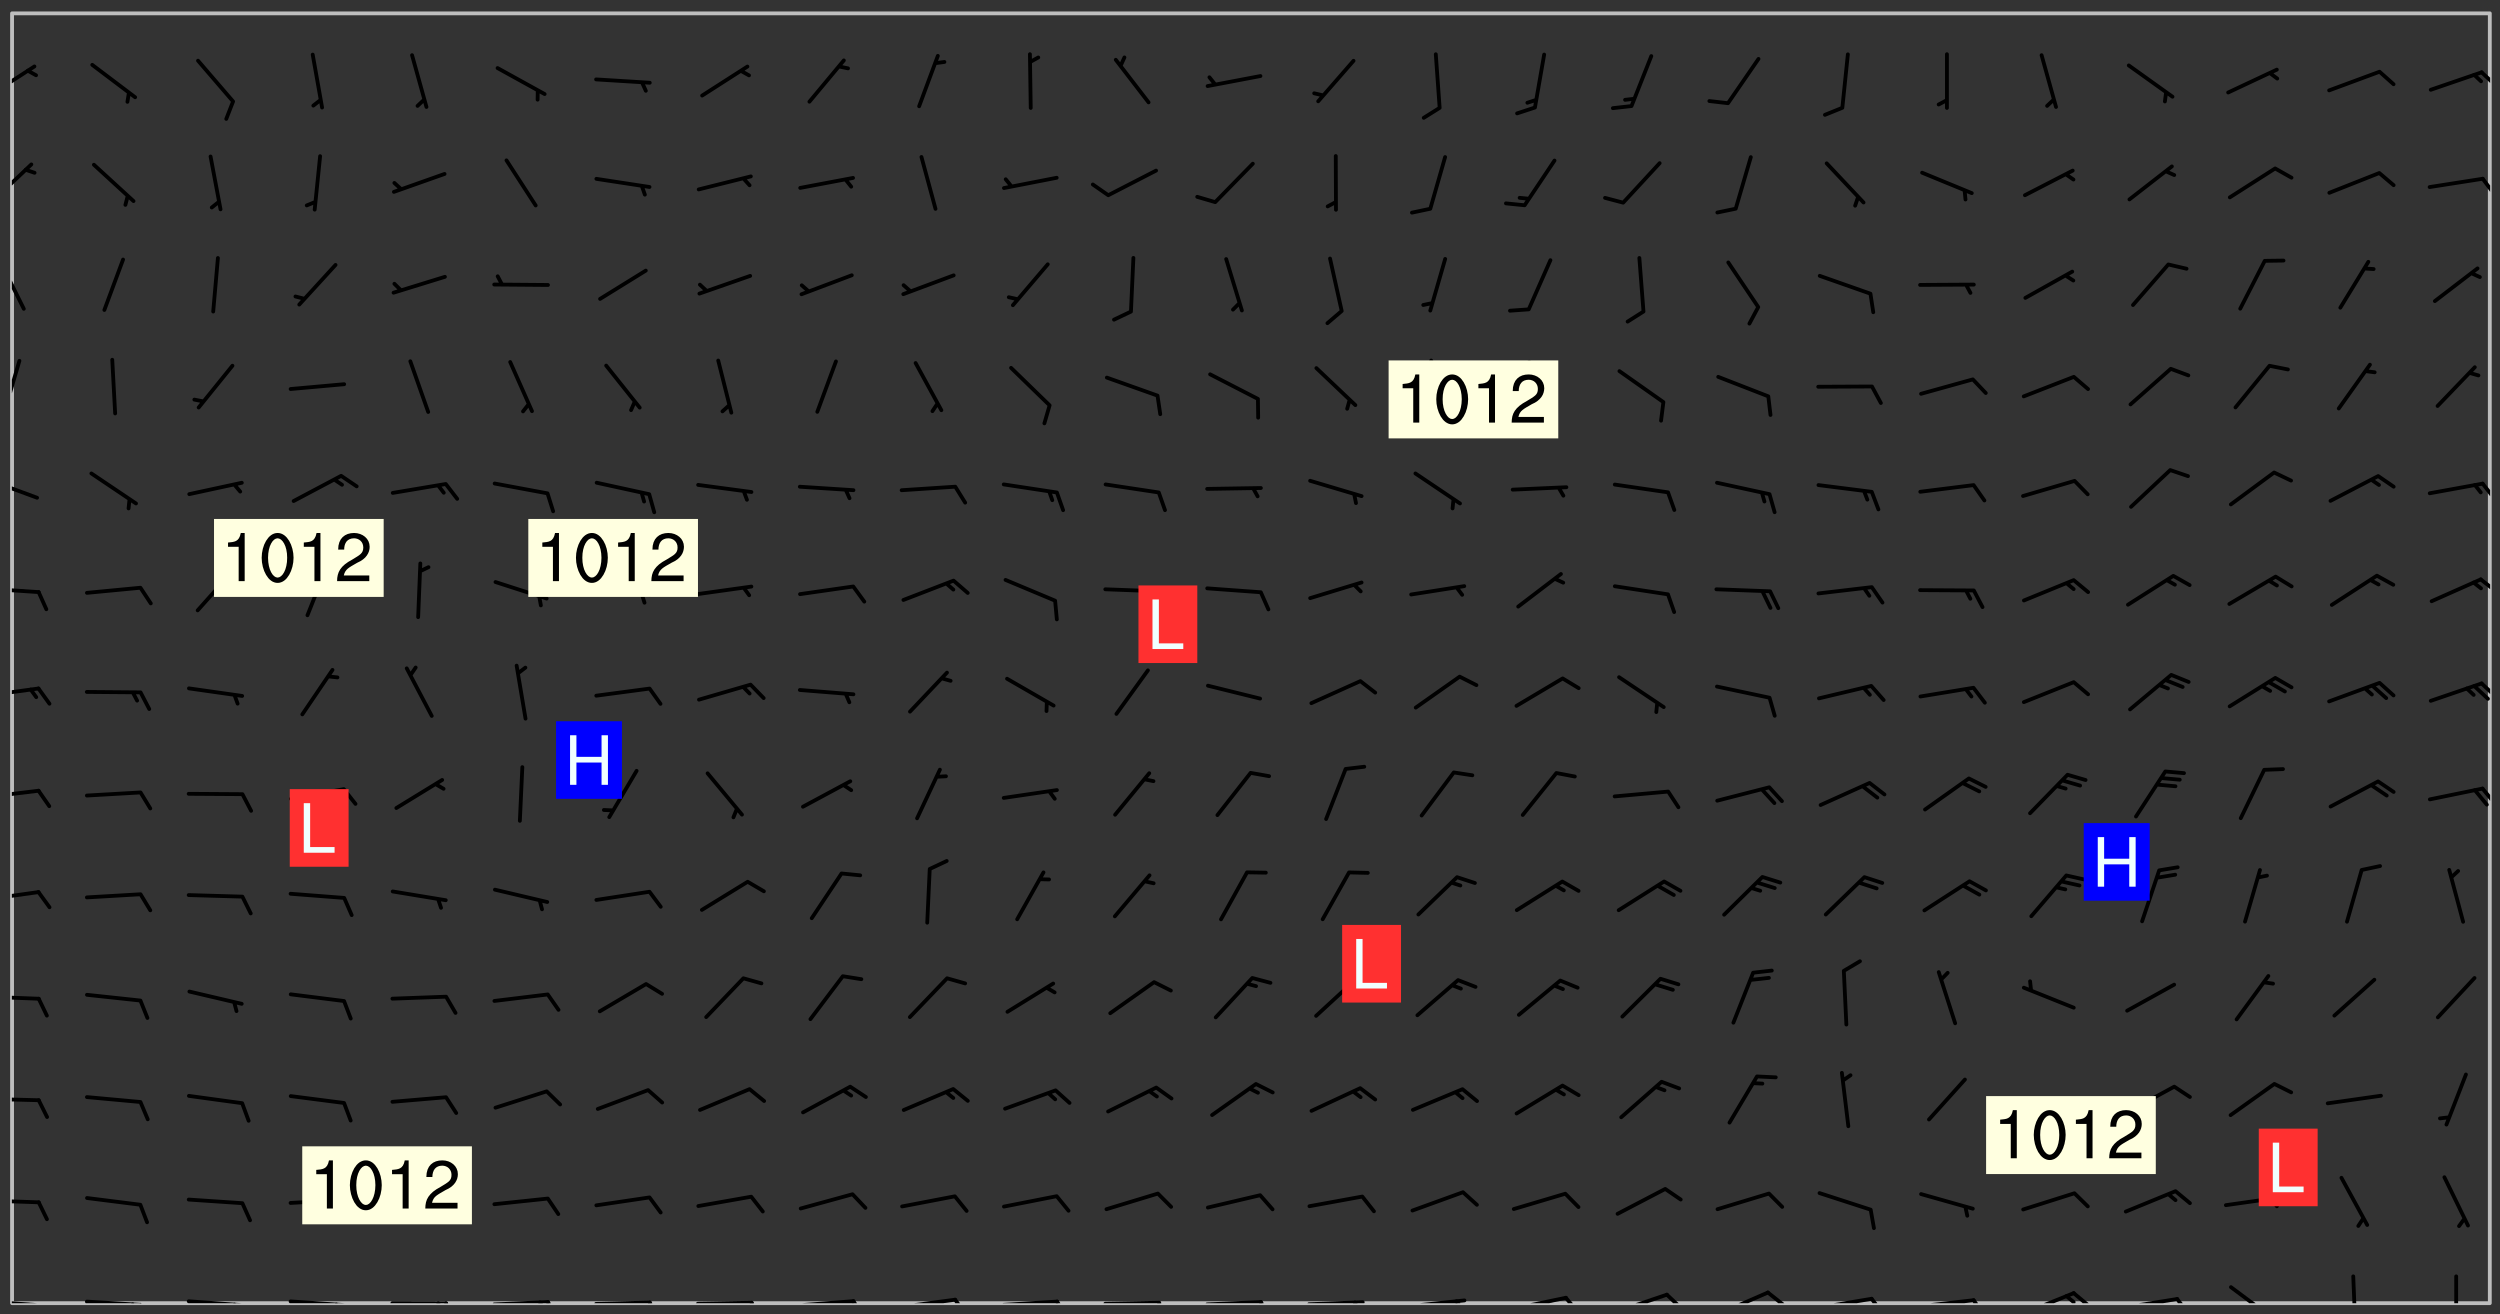 <svg xmlns="http://www.w3.org/2000/svg" role="img" xmlns:xlink="http://www.w3.org/1999/xlink" viewBox="142.45 309.95 326.84 171.84"><rect x="142.45" y="309.95" width="326.84" height="171.84" fill="#333333" stroke="none"/><defs><clipPath id="clip2"><path d="M 144 311.672 L 468 311.672 L 468 480.328 L 144 480.328 Z M 144 311.672"/></clipPath><clipPath id="clip3"><path d="M 144 479 L 148 479 L 148 480.328 L 144 480.328 Z M 144 479"/></clipPath><clipPath id="clip4"><path d="M 147 480 L 149 480 L 149 480.328 L 147 480.328 Z M 147 480"/></clipPath><clipPath id="clip5"><path d="M 153 479 L 162 479 L 162 480.328 L 153 480.328 Z M 153 479"/></clipPath><clipPath id="clip6"><path d="M 160 480 L 163 480 L 163 480.328 L 160 480.328 Z M 160 480"/></clipPath><clipPath id="clip7"><path d="M 159 480 L 161 480 L 161 480.328 L 159 480.328 Z M 159 480"/></clipPath><clipPath id="clip8"><path d="M 166 479 L 175 479 L 175 480.328 L 166 480.328 Z M 166 479"/></clipPath><clipPath id="clip9"><path d="M 173 480 L 176 480 L 176 480.328 L 173 480.328 Z M 173 480"/></clipPath><clipPath id="clip10"><path d="M 172 480 L 174 480 L 174 480.328 L 172 480.328 Z M 172 480"/></clipPath><clipPath id="clip11"><path d="M 180 479 L 188 479 L 188 480.328 L 180 480.328 Z M 180 479"/></clipPath><clipPath id="clip12"><path d="M 187 480 L 189 480 L 189 480.328 L 187 480.328 Z M 187 480"/></clipPath><clipPath id="clip13"><path d="M 186 480 L 188 480 L 188 480.328 L 186 480.328 Z M 186 480"/></clipPath><clipPath id="clip14"><path d="M 193 480 L 202 480 L 202 480.328 L 193 480.328 Z M 193 480"/></clipPath><clipPath id="clip15"><path d="M 200 480 L 203 480 L 203 480.328 L 200 480.328 Z M 200 480"/></clipPath><clipPath id="clip16"><path d="M 199 480 L 201 480 L 201 480.328 L 199 480.328 Z M 199 480"/></clipPath><clipPath id="clip17"><path d="M 206 479 L 215 479 L 215 480.328 L 206 480.328 Z M 206 479"/></clipPath><clipPath id="clip18"><path d="M 213 479 L 216 479 L 216 480.328 L 213 480.328 Z M 213 479"/></clipPath><clipPath id="clip19"><path d="M 212 479 L 214 479 L 214 480.328 L 212 480.328 Z M 212 479"/></clipPath><clipPath id="clip20"><path d="M 220 479 L 228 479 L 228 480.328 L 220 480.328 Z M 220 479"/></clipPath><clipPath id="clip21"><path d="M 227 479 L 229 479 L 229 480.328 L 227 480.328 Z M 227 479"/></clipPath><clipPath id="clip22"><path d="M 233 480 L 241 480 L 241 480.328 L 233 480.328 Z M 233 480"/></clipPath><clipPath id="clip23"><path d="M 240 480 L 243 480 L 243 480.328 L 240 480.328 Z M 240 480"/></clipPath><clipPath id="clip24"><path d="M 246 479 L 255 479 L 255 480.328 L 246 480.328 Z M 246 479"/></clipPath><clipPath id="clip25"><path d="M 253 479 L 256 479 L 256 480.328 L 253 480.328 Z M 253 479"/></clipPath><clipPath id="clip26"><path d="M 260 479 L 268 479 L 268 480.328 L 260 480.328 Z M 260 479"/></clipPath><clipPath id="clip27"><path d="M 267 479 L 269 479 L 269 480.328 L 267 480.328 Z M 267 479"/></clipPath><clipPath id="clip28"><path d="M 273 479 L 281 479 L 281 480.328 L 273 480.328 Z M 273 479"/></clipPath><clipPath id="clip29"><path d="M 280 479 L 283 479 L 283 480.328 L 280 480.328 Z M 280 479"/></clipPath><clipPath id="clip30"><path d="M 286 480 L 295 480 L 295 480.328 L 286 480.328 Z M 286 480"/></clipPath><clipPath id="clip31"><path d="M 293 480 L 296 480 L 296 480.328 L 293 480.328 Z M 293 480"/></clipPath><clipPath id="clip32"><path d="M 300 479 L 308 479 L 308 480.328 L 300 480.328 Z M 300 479"/></clipPath><clipPath id="clip33"><path d="M 307 479 L 309 479 L 309 480.328 L 307 480.328 Z M 307 479"/></clipPath><clipPath id="clip34"><path d="M 313 479 L 321 479 L 321 480.328 L 313 480.328 Z M 313 479"/></clipPath><clipPath id="clip35"><path d="M 319 479 L 321 479 L 321 480.328 L 319 480.328 Z M 319 479"/></clipPath><clipPath id="clip36"><path d="M 326 479 L 335 479 L 335 480.328 L 326 480.328 Z M 326 479"/></clipPath><clipPath id="clip37"><path d="M 332 479 L 334 479 L 334 480.328 L 332 480.328 Z M 332 479"/></clipPath><clipPath id="clip38"><path d="M 340 479 L 348 479 L 348 480.328 L 340 480.328 Z M 340 479"/></clipPath><clipPath id="clip39"><path d="M 346 479 L 349 479 L 349 480.328 L 346 480.328 Z M 346 479"/></clipPath><clipPath id="clip40"><path d="M 353 478 L 361 478 L 361 480.328 L 353 480.328 Z M 353 478"/></clipPath><clipPath id="clip41"><path d="M 360 478 L 363 478 L 363 480.328 L 360 480.328 Z M 360 478"/></clipPath><clipPath id="clip42"><path d="M 366 478 L 374 478 L 374 480.328 L 366 480.328 Z M 366 478"/></clipPath><clipPath id="clip43"><path d="M 373 478 L 376 478 L 376 480.328 L 373 480.328 Z M 373 478"/></clipPath><clipPath id="clip44"><path d="M 379 479 L 388 479 L 388 480.328 L 379 480.328 Z M 379 479"/></clipPath><clipPath id="clip45"><path d="M 386 479 L 389 479 L 389 480.328 L 386 480.328 Z M 386 479"/></clipPath><clipPath id="clip46"><path d="M 393 479 L 401 479 L 401 480.328 L 393 480.328 Z M 393 479"/></clipPath><clipPath id="clip47"><path d="M 400 479 L 403 479 L 403 480.328 L 400 480.328 Z M 400 479"/></clipPath><clipPath id="clip48"><path d="M 406 478 L 414 478 L 414 480.328 L 406 480.328 Z M 406 478"/></clipPath><clipPath id="clip49"><path d="M 413 478 L 416 478 L 416 480.328 L 413 480.328 Z M 413 478"/></clipPath><clipPath id="clip50"><path d="M 412 479 L 414 479 L 414 480.328 L 412 480.328 Z M 412 479"/></clipPath><clipPath id="clip51"><path d="M 419 479 L 428 479 L 428 480.328 L 419 480.328 Z M 419 479"/></clipPath><clipPath id="clip52"><path d="M 426 479 L 429 479 L 429 480.328 L 426 480.328 Z M 426 479"/></clipPath><clipPath id="clip53"><path d="M 433 477 L 440 477 L 440 480.328 L 433 480.328 Z M 433 477"/></clipPath><clipPath id="clip54"><path d="M 449 476 L 451 476 L 451 480.328 L 449 480.328 Z M 449 476"/></clipPath><clipPath id="clip55"><path d="M 463 476 L 464 476 L 464 480.328 L 463 480.328 Z M 463 476"/></clipPath><clipPath id="clip56"><path d="M 144 466 L 148 466 L 148 468 L 144 468 Z M 144 466"/></clipPath><clipPath id="clip57"><path d="M 144 453 L 148 453 L 148 455 L 144 455 Z M 144 453"/></clipPath><clipPath id="clip58"><path d="M 144 439 L 148 439 L 148 441 L 144 441 Z M 144 439"/></clipPath><clipPath id="clip59"><path d="M 144 426 L 148 426 L 148 428 L 144 428 Z M 144 426"/></clipPath><clipPath id="clip60"><path d="M 144 413 L 148 413 L 148 415 L 144 415 Z M 144 413"/></clipPath><clipPath id="clip61"><path d="M 466 412 L 468 412 L 468 416 L 466 416 Z M 466 412"/></clipPath><clipPath id="clip62"><path d="M 144 399 L 148 399 L 148 402 L 144 402 Z M 144 399"/></clipPath><clipPath id="clip63"><path d="M 466 399 L 468 399 L 468 402 L 466 402 Z M 466 399"/></clipPath><clipPath id="clip64"><path d="M 144 386 L 148 386 L 148 388 L 144 388 Z M 144 386"/></clipPath><clipPath id="clip65"><path d="M 466 385 L 468 385 L 468 388 L 466 388 Z M 466 385"/></clipPath><clipPath id="clip66"><path d="M 144 372 L 148 372 L 148 376 L 144 376 Z M 144 372"/></clipPath><clipPath id="clip67"><path d="M 466 372 L 468 372 L 468 376 L 466 376 Z M 466 372"/></clipPath><clipPath id="clip68"><path d="M 144 356 L 146 356 L 146 365 L 144 365 Z M 144 356"/></clipPath><clipPath id="clip69"><path d="M 144 343 L 146 343 L 146 351 L 144 351 Z M 144 343"/></clipPath><clipPath id="clip70"><path d="M 144 331 L 147 331 L 147 337 L 144 337 Z M 144 331"/></clipPath><clipPath id="clip71"><path d="M 466 333 L 468 333 L 468 336 L 466 336 Z M 466 333"/></clipPath><clipPath id="clip72"><path d="M 144 318 L 148 318 L 148 323 L 144 323 Z M 144 318"/></clipPath><clipPath id="clip73"><path d="M 466 319 L 468 319 L 468 322 L 466 322 Z M 466 319"/></clipPath><g id="surface227" clip-path="url(#clip1)"><path fill="#fff" fill-opacity="0" fill-rule="evenodd" d="M 0 0 L 1000 0 L 1000 1000 L 0 1000 Z M 0 0"/><path fill="#d3d3d3" fill-opacity="0" fill-rule="evenodd" d="M162.152 355.867L161.918 356.16 161.977 356.395 162.094 356.566 162.27 356.801 162.562 357.148 162.676 357.207 162.793 357.035 162.852 356.801 163.027 356.625 163.492 356.449 164.191 356.449 164.426 356.742 164.715 357.559 164.773 357.734 164.949 357.965 165.301 358.199 166 358.898 166.172 359.074 166.406 359.422 166.641 359.832 166.93 360.414 167.34 360.879 167.57 361.113 167.805 361.289 167.922 361.52 168.098 361.812 168.27 362.977 168.27 363.211 168.328 363.5 168.387 363.617 168.504 363.734 168.852 364.145 168.969 364.316 169.145 364.492 169.32 364.727 169.438 364.898 169.609 365.25 169.668 365.484 169.902 365.891 170.137 365.832 169.961 366.008 169.902 366.938 169.32 366.938 169.086 366.824 168.738 366.938 168.621 367.055 168.562 367.348 168.504 367.523 168.387 367.695 167.922 367.988 167.863 368.223 167.805 368.336 167.805 368.98 167.863 369.152 167.863 369.562 167.922 369.621 167.922 370.027 167.98 370.434 168.098 370.609 168.156 370.668 168.387 371.309 168.328 371.602 168.328 372.301 168.27 372.883 168.27 373.117 168.211 373.348 168.156 373.699 168.156 375.621 168.211 375.738 168.637 375.738 168.27 375.855 168.246 376.207 169.137 377.375 170.879 377.914 172.219 378.273 172.219 378.812 172.309 379.621 172.844 380.336 174.363 380.605 175.254 380.52 175.344 381.684 175.879 381.863 177.039 381.684 179.094 380.699 180.254 380.336 182.133 380.16 183.828 379.98 183.648 380.699 182.133 380.785 180.883 380.875 180.078 381.145 179.004 381.953 179.273 382.672 179.809 383.57 179.629 384.195 179.363 385.004 179.629 386.082 180.254 386.98 181.059 387.16 182.309 386.98 182.043 387.703 182.141 388.207 182.195 388.5 182.195 388.672 182.254 388.965 182.254 389.371 182.43 389.488 182.781 389.605 183.188 389.605 183.48 389.43 183.594 389.312 183.652 389.195 183.77 388.965 183.828 388.789 184.18 388.324 184.41 388.148 184.586 388.09 184.762 388.148 184.82 388.324 184.938 389.312 184.992 389.781 185.051 389.953 185.168 390.188 185.344 390.246 186.16 390.305 186.449 390.305 186.566 390.539 186.625 390.945 186.684 391.297 186.684 392.402 186.801 392.695 186.918 393.043 187.207 393.742 187.383 394.094 187.965 394.848 188.316 395.023 188.488 395.082 188.957 395.316 189.598 395.781 189.945 396.016 190.238 396.191 190.531 396.246 190.762 396.309 191.578 396.656 191.871 396.832 191.984 397.004 192.336 397.355 192.453 397.531 192.977 398.172 192.977 398.461 193.035 398.812 193.035 399.16 193.094 399.512 193.152 399.801 193.27 399.859 193.441 399.918 193.617 399.918 194.199 400.152 194.375 400.27 194.551 400.559 194.727 400.793 194.84 401.027 195.133 401.258 195.25 401.375 195.25 401.785 195.309 401.84 195.598 402.074 195.832 402.191 195.891 402.309 196.008 402.48 196.066 402.598 196.297 402.832 196.355 403.008 196.59 403.066 196.707 403.125 196.59 403.238 196.531 403.355 196.531 403.473 196.414 403.766 196.297 404.055 196.297 404.637 196.473 404.754 196.59 404.812 196.648 404.93 196.766 405.047 196.879 405.105 197.055 405.453 197.113 405.805 197.172 406.211 197.172 406.387 197.113 406.562 196.996 407.262 196.996 407.434 197.113 407.609 197.406 407.902 197.812 407.902 197.988 408.02 198.105 408.191 198.223 408.484 198.223 408.719 197.695 408.719 197.465 408.484 197.23 408.484 197.055 408.543 196.996 409.242 197.055 409.59 197.172 409.766 197.348 410.176 197.465 410.406 197.754 410.875 197.93 410.93 198.453 410.93 198.688 410.988 199.445 411.629 199.504 411.922 199.504 412.156 199.562 412.215 199.793 412.562 199.793 412.914 199.676 413.086 199.676 413.379 199.969 413.668 200.262 413.844 200.434 413.902 200.727 414.078 201.02 414.195 201.602 414.602 201.891 414.836 202.184 415.012 202.402 415.172 202.418 415.184 202.648 415.359 203.289 415.883 203.465 416.117 203.582 416.293 203.758 416.469 203.871 416.641 203.871 417.281 203.988 417.457 204.457 417.574 205.039 417.691 205.273 417.75 205.504 417.863 205.797 417.98 205.91 418.039 206.496 418.391 206.785 418.562 206.961 418.625 207.137 418.68 207.312 418.738 208.012 419.09 208.301 419.266 208.535 419.32 208.824 419.496 209.059 419.613 209.699 420.02 209.992 420.137 210.164 420.195 210.398 420.254 210.809 420.312 211.039 420.371 211.273 420.488 211.332 420.66 210.922 420.836 211.391 420.895 211.449 421.188 211.562 421.422 211.738 421.477 211.973 421.535 212.148 421.594 212.555 421.711 213.195 421.945 213.312 422.117 213.371 422.352 213.371 422.527 213.312 422.645 213.254 423.051 213.488 423.285 213.605 423.344 213.953 423.461 214.594 423.691 214.77 423.809 215.059 423.926 215.234 424.102 215.469 424.566 216.051 425.672 216.227 425.848 216.574 426.023 216.75 426.141 217.102 426.258 218.148 426.781 218.383 426.84 218.848 426.953 219.141 427.012 219.605 427.188 220.363 427.77 220.598 428.004 220.945 428.469 221.121 428.645 221.41 428.879 222.227 429.578 222.52 429.754 222.809 430.043 223.102 430.219 223.395 430.508 224.09 431.148 224.266 431.324 224.559 431.559 224.848 431.793 225.316 432.082 225.957 432.664 226.305 432.898 226.539 433.191 226.887 433.539 227.238 434.004 228.172 434.996 228.52 435.402 228.637 435.578 228.871 435.637 228.984 435.754 229.629 435.93 229.859 436.043 230.094 436.102 230.387 436.277 230.617 436.395 231.551 437.094 231.957 437.5 232.191 437.676 232.598 437.852 232.832 437.969 233.648 438.316 233.996 438.551 234.23 438.668 234.523 438.957 234.754 439.074 235.512 439.426 235.863 439.598 236.094 439.656 236.387 439.773 236.621 439.832 237.492 440.008 238.309 440.008 238.777 440.238 238.949 440.297 239.824 440.996 240.289 441.113 240.582 441.172 240.758 441.23 240.988 441.289 241.457 441.348 241.805 441.406 242.156 441.465 242.562 441.523 242.855 441.523 243.027 441.582 243.027 441.812 243.203 441.988 243.496 441.988 243.844 442.047 244.195 442.105 244.895 442.223 245.535 442.223 246 441.988 246.293 441.812 246.465 441.695 246.875 441.523 247.164 441.348 248.098 440.883 248.566 440.59 249.09 440.297 249.555 440.125 250.02 439.949 251.07 439.484 251.359 439.367 251.77 439.25 252.059 439.133 252.586 438.957 254.102 438.258 254.684 437.91 254.973 437.852 255.266 437.793 255.613 437.676 256.488 437.445 256.84 437.328 256.953 437.328 257.188 437.27 258.062 437.035 258.297 436.977 259.109 436.977 259.461 436.918 260.277 436.801 260.449 436.742 260.801 436.688 261.094 436.629 261.324 436.57 262.141 436.395 262.316 436.336 262.664 436.336 262.898 436.277 263.363 436.16 264.121 435.988 264.355 435.93 264.703 435.93 265.113 435.812 265.402 435.754 266.688 435.695 266.977 435.695 267.387 435.637 267.617 435.578 267.793 435.578 268.668 435.461 269.074 435.461 269.484 435.344 269.832 435.344 270.184 435.23 271.055 435.172 272.805 435.172 273.852 435.461 274.262 435.578 274.551 435.695 274.902 435.812 275.191 435.93 276.242 436.102 276.531 436.16 276.824 436.16 277.117 436.219 277.289 436.277 277.699 436.336 277.871 436.395 277.988 436.453 278.105 436.453 278.223 436.512 278.574 436.57 278.688 436.57 279.098 436.637 281.02 437.031 282.945 437.426 284.465 437.875 286.16 438.594 288.305 439.398 289.91 438.68 291.34 437.875 292.5 436.797 293.75 436.348 296.785 435.629 298.66 435.27 300.805 433.922 303.039 432.668 305.539 431.41 307.234 430.961 309.02 430.781 310.18 430.512 310.805 431.051 312.145 430.781 312.859 429.793 313.844 428.449 314.289 428.27 315.094 427.91 316.969 427.371 318.754 426.922 320.004 426.652 321.164 426.562 322.863 426.473 324.824 426.203 326.074 426.113 326.613 426.113 327.238 426.023 328.129 426.023 330.273 425.844 332.684 425.664 335.273 425.574 336.969 425.754 338.578 425.844 340.008 426.203 341.168 426.922 343.043 427.91 344.203 429.438 344.469 430.152 345.098 430.242 345.453 431.141 345.988 431.68 346.523 433.207 347.598 433.566 348.133 433.566 347.328 434.102 347.418 435.809 348.133 438.504 349.023 439.309 349.918 440.297 350.633 441.555 352.418 442.094 353.938 441.914 354.293 443.258 355.902 442.453 356.883 441.914 357.152 442.184 357.469 441.969 357.688 441.824 358.488 442.273 358.938 441.914 359.293 441.914 359.828 441.645 360.367 440.926 360.902 440.656 361.527 439.668 362.688 440.117 363.527 440.488 364.922 441.105 366.617 440.926 368.223 440.926 370.008 441.016 370.188 439.309 370.723 437.965 371.527 438.234 372.02 439.082 372.422 439.488 372.332 440.027 372.332 440.387 373.047 440.836 373.758 440.566 375.188 440.566 375.547 441.555 375.992 442.812 376.707 444.156 377.957 444.785 379.652 445.414 380.367 445.234 380.547 444.695 381.527 444.605 381.977 444.965 382.062 446.223 381.797 446.852 381.262 447.031 381.262 447.57 381.977 448.555 382.242 449.094 383.227 450.082 384.027 451.16 383.762 451.52 383.672 452.418 383.047 454.75 382.691 456.816 382.602 458.609 382.422 459.328 382.332 459.867 382.332 461.305 381.352 463.188 380.992 464.895 380.457 465.793 379.652 466.961 379.387 467.5 381.441 468.754 381.527 469.113 381.172 469.652 381.082 469.473 381.082 470.281 381.172 471.719 380.727 472.434 379.652 472.527 379.387 473.242 379.922 474.141 380.727 474.859 381.887 475.668 383.227 475.938 383.672 476.297 383.316 476.746 381.527 476.656 380.277 476.207 379.562 475.488 378.938 475.398 378.762 478.988 378.574 480.297 467.934 480.297 467.934 311.703 412.664 311.703 412.664 360.785 413.426 360.91 416.715 361.453 418.738 364.289 418.738 367.043 421.09 367.375 423.438 367.707 427.488 367.707 426.109 371.867 424.086 372.574 422.062 373.277 421.52 373.621 418.926 375.238 418.738 375.355 416.715 373.277 415.984 370.535 413.312 368.457 411.938 364.957 411.871 364.875 409.914 362.203 412.664 360.785 412.664 311.703 294.422 311.703 294.422 403.117 294.539 403.148 294.672 403.16 294.746 403.234 294.852 403.281 294.941 403.34 295.027 403.398 295.117 403.457 295.414 403.754 295.473 403.844 295.504 403.961 295.531 404.078 295.547 404.215 295.516 404.332 295.457 404.422 295.398 404.508 295.355 404.613 295.309 404.715 295.281 404.836 295.281 404.98 295.457 405.25 295.605 405.398 295.68 405.484 295.754 405.559 295.797 405.664 295.859 405.754 295.918 405.84 295.961 405.945 296.02 406.035 296.066 406.137 296.109 406.242 296.168 406.328 296.285 406.508 296.359 406.582 296.422 406.668 296.48 406.758 296.523 406.863 296.582 406.953 296.641 407.039 296.703 407.129 296.762 407.219 296.805 407.32 296.922 407.5 296.996 407.574 297.055 407.66 297.129 407.734 297.219 407.793 297.324 407.84 297.473 407.84 297.605 407.824 297.738 407.84 297.84 407.793 297.914 407.719 297.961 407.617 297.945 407.484 297.945 407.336 297.898 407.23 297.871 407.113 297.824 407.012 297.797 406.891 297.754 406.789 297.691 406.699 297.648 406.598 297.605 406.492 297.574 406.375 297.559 406.242 297.547 406.105 297.633 406.047 297.691 405.961 297.812 405.93 297.855 406.035 297.871 406.168 297.871 406.285 297.93 406.387 297.988 406.477 298.078 406.535 298.227 406.684 298.285 406.773 298.328 406.879 298.316 406.98 298.402 407.039 298.508 407.086 298.594 407.145 298.684 407.203 298.758 407.277 298.641 407.305 298.535 407.352 298.449 407.41 298.375 407.484 298.316 407.574 298.254 407.66 298.227 407.781 298.18 407.883 298.137 407.988 298.105 408.105 298.094 408.238 298.078 408.371 298.078 408.52 298.105 408.637 298.152 408.742 298.195 408.844 298.254 408.934 298.328 409.008 298.418 409.066 298.492 409.141 298.582 409.199 298.641 409.289 298.684 409.395 298.73 409.496 298.848 409.527 298.98 409.543 299.129 409.543 299.246 409.512 299.352 409.555 299.395 409.66 299.441 409.762 299.469 409.883 299.5 410 299.527 410.117 299.559 410.238 299.586 410.355 299.691 410.398 299.793 410.445 299.926 410.43 300.074 410.578 300.137 410.664 300.211 410.738 300.281 410.812 300.371 410.875 300.477 410.918 300.578 410.961 300.695 410.992 300.832 411.008 300.949 410.977 301.023 410.902 301.051 410.785 301.039 410.652 301.008 410.531 300.98 410.414 301.023 410.309 301.141 410.309 301.23 410.371 301.348 410.398 301.496 410.398 301.629 410.414 301.777 410.414 301.91 410.43 302.043 410.414 302.191 410.414 302.324 410.398 302.457 410.387 302.594 410.398 302.711 410.371 302.844 410.355 303.035 410.297 302.977 410.473 302.961 410.605 302.934 410.727 302.918 410.859 302.859 410.945 302.727 410.961 302.621 411.008 302.516 411.051 302.398 411.082 302.281 411.109 302.016 411.141 301.867 411.141 301.734 411.156 301.66 411.23 301.719 411.316 301.867 411.465 301.984 411.645 302.059 411.715 302.148 411.777 302.238 411.836 302.324 411.895 302.414 411.953 302.516 411.996 302.621 412.059 302.727 412.102 302.812 412.16 302.918 412.207 303.02 412.25 303.199 412.367 303.258 412.457 303.215 412.559 303.168 412.664 303.184 412.797 303.406 413.02 303.465 413.109 303.508 413.211 303.539 413.332 303.582 413.434 303.598 413.566 303.629 413.684 303.641 413.82 303.672 413.938 303.82 414.086 303.922 414.129 304.027 414.172 304.145 414.203 304.277 414.219 304.414 414.234 304.531 414.234 304.648 414.203 304.738 414.145 304.781 414.039 304.828 413.938 304.871 413.832 304.902 413.715 304.914 413.582 304.914 413.434 304.902 413.301 304.887 413.168 304.855 413.051 304.812 412.945 304.766 412.84 304.723 412.738 304.68 412.633 304.664 412.5 304.68 412.367 304.707 412.25 304.738 412.133 304.766 412.012 304.812 411.91 304.902 411.852 304.988 411.789 305.062 411.715 305.152 411.656 305.375 411.434 305.434 411.348 305.508 411.273 305.625 411.094 305.684 411.008 305.684 410.859 305.609 410.785 305.508 410.738 305.402 410.695 305.301 410.652 305.242 410.562 305.195 410.457 305.168 410.34 305.258 410.281 305.375 410.25 305.477 410.207 305.656 410.09 305.805 409.941 305.816 409.809 305.805 409.703 305.715 409.645 305.582 409.66 305.434 409.66 305.301 409.676 305.168 409.66 305.047 409.629 304.961 409.57 304.887 409.496 304.828 409.406 304.766 409.32 304.648 409.141 304.59 409.055 304.621 408.934 304.707 408.875 304.828 408.844 304.887 408.758 304.887 408.637 304.855 408.52 304.797 408.43 304.738 408.344 304.691 408.238 304.664 408.121 304.648 407.988 304.707 407.898 304.781 407.824 304.871 407.766 304.988 407.586 305.062 407.512 305.121 407.426 305.27 407.277 305.391 407.246 305.523 407.23 305.656 407.246 305.73 407.32 305.773 407.426 305.789 407.559 305.758 407.676 305.641 407.707 305.508 407.719 305.359 407.867 305.316 407.973 305.27 408.074 305.242 408.195 305.211 408.312 305.211 408.461 305.242 408.578 305.285 408.684 305.344 408.773 305.418 408.844 305.492 408.918 305.609 408.949 305.73 408.977 305.848 408.949 305.98 408.934 306.098 408.934 306.188 408.992 306.262 409.066 306.309 409.172 306.367 409.258 306.469 409.305 306.602 409.32 306.707 409.363 306.793 409.422 306.781 409.527 306.707 409.602 306.527 409.719 306.469 409.809 306.379 409.867 306.309 409.941 306.234 410.016 306.172 410.105 306.145 410.223 306.129 410.355 306.145 410.488 306.129 410.621 306.129 410.77 306.145 410.902 306.172 411.02 306.203 411.141 306.277 411.215 306.367 411.273 306.453 411.332 306.543 411.391 306.66 411.422 306.66 411.508 306.559 411.555 306.469 411.613 306.203 411.645 306.086 411.672 305.938 411.672 305.832 411.715 305.73 411.762 305.672 411.852 305.609 412.086 305.598 412.219 305.566 412.34 305.551 412.473 305.551 412.766 305.539 412.898 305.551 413.035 305.566 413.168 305.699 413.184 305.832 413.195 305.953 413.227 306.039 413.285 306.113 413.359 306.16 413.465 306.203 413.566 306.219 413.699 306.219 414.145 306.203 414.277 306.203 414.723 306.234 414.988 306.262 415.105 306.277 415.238 306.309 415.355 306.395 415.566 306.426 415.832 306.426 415.98 306.395 416.098 306.367 416.215 306.336 416.336 306.309 416.453 306.277 416.57 306.246 416.691 306.234 416.824 306.219 416.957 306.309 417.016 306.426 416.984 306.527 417 306.574 417.105 306.543 417.371 306.543 417.812 306.5 417.918 306.453 418.023 306.41 418.125 306.367 418.23 306.309 418.316 306.277 418.438 306.234 418.555 306.203 418.672 306.188 418.805 306.203 418.938 306.262 419.027 306.367 419.074 306.453 419.133 306.512 419.219 306.5 419.355 306.469 419.473 306.426 419.574 306.426 420.02 306.41 420.152 306.41 420.301 306.379 420.418 306.336 420.523 306.309 420.641 306.262 420.746 306.219 420.848 306.188 420.969 306.16 421.086 306.129 421.219 306.098 421.336 306.07 421.453 306.027 421.559 305.996 421.676 305.965 421.797 305.953 421.93 305.938 422.062 305.938 422.359 305.965 422.477 305.965 422.625 306.012 423.023 306.039 423.141 306.098 423.23 306.219 423.262 306.367 423.262 306.5 423.246 306.559 423.336 306.559 423.453 306.5 423.543 306.41 423.602 306.309 423.645 306.203 423.691 306.113 423.75 306.027 423.809 305.891 423.824 305.773 423.793 305.641 423.777 305.539 423.824 305.477 423.91 305.465 424.047 305.449 424.18 305.418 424.297 305.391 424.414 305.375 424.547 305.344 424.668 305.344 424.965 305.359 425.098 305.391 425.215 305.391 425.363 305.402 425.496 305.402 425.645 305.375 425.762 305.328 425.863 305.301 425.984 305.27 426.102 305.211 426.191 305.137 426.266 305.035 426.309 304.93 426.355 304.812 426.383 304.691 426.414 304.59 426.367 304.648 426.281 304.754 426.234 304.781 426.117 304.812 426 304.84 425.879 304.871 425.762 304.871 425.613 304.887 425.48 304.855 425.363 304.812 425.258 304.707 425.273 304.633 425.348 304.531 425.391 304.441 425.453 304.367 425.527 304.324 425.629 304.309 425.762 304.277 425.879 304.25 426 304.219 426.117 304.191 426.234 304.16 426.355 304.133 426.473 304.102 426.59 304.059 426.695 303.969 426.754 303.879 426.754 303.762 426.723 303.73 426.637 303.746 426.5 303.715 426.383 303.715 426.234 303.703 426.102 303.703 425.953 303.641 425.719 303.613 425.598 303.57 425.496 303.523 425.391 303.465 425.305 303.406 425.215 303.363 425.109 303.301 425.023 303.152 424.875 303.082 424.801 302.977 424.754 302.871 424.711 302.77 424.668 302.473 424.371 302.383 424.297 302.297 424.238 302.191 424.195 302.102 424.133 302.016 424.074 301.91 424.031 301.82 423.973 301.734 423.91 301.66 423.84 301.555 423.793 301.469 423.734 301.363 423.691 301.273 423.629 301.172 423.586 301.066 423.543 300.98 423.484 300.875 423.438 300.77 423.395 300.668 423.348 300.578 423.289 300.477 423.246 300.371 423.203 300.281 423.141 300.164 423.113 300.031 423.098 299.898 423.113 299.75 423.113 299.617 423.129 299.5 423.098 299.41 423.039 299.336 422.965 299.246 422.906 299.145 422.859 298.996 422.859 298.875 422.832 298.773 422.789 298.699 422.715 298.582 422.535 298.492 422.477 298.391 422.434 298.301 422.371 298.195 422.328 298.105 422.27 298.02 422.211 297.914 422.164 297.855 422.078 297.797 421.988 297.754 421.883 297.707 421.781 297.633 421.707 297.547 421.648 297.473 421.574 297.383 421.516 297.16 421.293 297.117 421.188 297.086 420.922 297.191 420.879 297.336 420.879 297.441 420.922 297.516 420.996 297.605 421.055 297.691 421.113 297.797 421.16 297.887 421.219 298.035 421.367 298.105 421.441 298.254 421.59 298.316 421.676 298.391 421.75 298.477 421.809 298.551 421.883 298.641 421.945 298.73 422.004 298.816 422.062 299.086 422.238 299.188 422.285 299.293 422.328 299.395 422.371 299.441 422.297 299.5 422.211 299.574 422.137 299.645 422.062 299.75 422.105 299.824 422.18 299.883 422.27 299.926 422.371 299.973 422.477 300.016 422.582 300.137 422.609 300.254 422.582 300.328 422.492 300.371 422.387 300.43 422.297 300.504 422.223 300.609 422.18 300.727 422.152 300.859 422.164 300.949 422.223 301.098 422.371 301.156 422.461 301.199 422.566 301.246 422.668 301.289 422.773 301.332 422.875 301.438 422.922 301.543 422.965 301.676 422.98 301.762 422.922 301.82 422.832 301.895 422.758 302 422.715 302.117 422.742 302.223 422.789 302.324 422.832 302.43 422.875 302.531 422.922 302.711 423.039 302.711 423.156 302.695 423.289 302.711 423.422 302.727 423.559 302.785 423.645 302.887 423.691 303.008 423.719 303.125 423.75 303.273 423.75 303.391 423.719 303.449 423.629 303.629 423.512 303.688 423.422 303.762 423.348 303.82 423.262 303.938 423.082 304.117 422.965 304.234 422.996 304.324 423.055 304.367 423.129 304.352 423.262 304.352 423.379 304.441 423.438 304.59 423.438 304.723 423.422 304.855 423.41 305.121 423.379 305.227 423.336 305.344 423.305 305.465 423.277 305.539 423.203 305.609 423.129 305.672 423.039 305.656 422.934 305.609 422.832 305.508 422.789 305.402 422.773 305.285 422.801 305.02 422.832 304.871 422.832 304.797 422.758 304.707 422.699 304.59 422.668 304.473 422.641 304.34 422.625 304.191 422.625 304.059 422.641 303.762 422.641 303.656 422.594 303.508 422.445 303.465 422.344 303.406 422.254 303.629 422.031 303.715 421.973 303.82 421.93 303.938 421.898 304.07 421.883 304.203 421.898 304.34 421.914 304.441 421.957 304.574 421.945 304.664 421.883 304.766 421.84 304.828 421.75 304.781 421.648 304.691 421.59 304.574 421.559 304.473 421.516 304.414 421.426 304.352 421.336 304.352 421.219 304.367 421.086 304.473 421.039 304.547 420.969 304.547 420.848 304.457 420.789 304.426 420.672 304.516 420.613 304.59 420.539 304.633 420.434 304.691 420.344 304.738 420.242 304.754 420.109 304.754 419.961 304.707 419.855 304.664 419.754 304.574 419.695 304.441 419.68 304.34 419.637 304.203 419.621 304.086 419.59 303.641 419.59 303.508 419.574 303.375 419.562 303.242 419.547 303.125 419.516 302.977 419.516 302.844 419.5 302.711 419.488 302.445 419.457 302.324 419.414 302.238 419.355 302.164 419.281 302.164 419.133 302.176 419 302.281 418.953 302.383 418.91 302.516 418.895 302.668 418.895 302.801 418.879 303.094 418.879 303.215 418.91 303.316 418.953 303.406 419.012 303.641 419.074 303.762 419.027 303.852 418.969 303.953 418.926 304.086 418.91 304.191 418.953 304.293 419 304.426 419.012 304.547 418.984 304.691 418.984 304.812 418.953 304.93 418.926 305.035 418.879 305.109 418.805 305.195 418.746 305.344 418.598 305.402 418.512 305.449 418.406 305.477 418.289 305.492 418.184 305.391 418.141 305.301 418.082 305.184 418.051 305.078 418.008 304.988 417.945 304.914 417.859 304.84 417.785 304.738 417.742 304.633 417.695 304.531 417.652 304.473 417.562 304.426 417.461 304.34 417.25 304.277 417.164 304.219 417.074 304.145 417 304.059 416.941 303.789 416.941 303.672 416.973 303.582 417.031 303.48 417.074 303.348 417.09 303.242 417.074 303.215 416.957 303.152 416.867 303.035 416.836 302.934 416.793 302.785 416.645 302.754 416.527 302.738 416.422 302.812 416.348 302.992 416.23 303.109 416.203 303.227 416.172 303.363 416.188 303.465 416.23 303.57 416.273 303.672 416.32 303.777 416.363 303.895 416.395 304.027 416.41 304.145 416.438 304.277 416.453 304.383 416.438 304.473 416.379 304.398 416.305 304.293 416.262 304.219 416.188 304.145 416.098 303.996 415.949 303.91 415.891 303.82 415.832 303.746 415.758 303.656 415.699 303.555 415.652 303.434 415.625 303.332 415.578 303.227 415.535 303.109 415.504 303.008 415.461 302.887 415.43 302.738 415.43 302.621 415.461 302.516 415.504 302.43 415.566 302.25 415.684 302.164 415.742 302.074 415.801 301.969 415.848 301.883 415.906 301.777 415.949 301.676 415.992 301.57 416.039 301.496 416.113 301.438 416.203 301.379 416.289 301.332 416.395 301.273 416.48 301.199 416.555 301.066 416.543 300.949 416.512 300.832 416.512 300.758 416.586 300.668 416.645 300.594 416.719 300.504 416.777 300.418 416.836 300.312 416.883 300.211 416.926 300.074 416.941 299.973 416.898 299.824 416.75 299.719 416.703 299.633 416.703 299.527 416.75 299.426 416.793 299.305 416.824 299.188 416.793 299.113 416.719 299.113 416.602 299.145 416.48 299.219 416.41 299.277 416.32 299.352 416.246 299.469 416.215 299.574 416.172 299.867 416.172 300 416.156 300.137 416.141 300.238 416.098 300.328 416.039 300.43 415.992 300.52 415.934 300.652 415.922 300.742 415.98 300.875 415.992 300.965 415.934 301.051 415.875 301.156 415.832 301.246 415.773 301.332 415.711 301.422 415.652 301.57 415.504 301.629 415.418 301.688 415.328 301.793 415.285 301.926 415.27 302.043 415.297 302.164 415.328 302.223 415.27 302.281 415.18 302.312 414.914 302.34 414.797 302.445 414.809 302.578 414.824 302.68 414.781 302.77 414.723 302.828 414.633 302.902 414.559 302.961 414.469 303.008 414.367 303.02 414.234 303.008 414.102 302.961 413.996 302.812 413.848 302.754 413.758 302.695 413.672 302.652 413.566 302.652 413.121 302.668 412.988 302.668 412.84 302.68 412.707 302.621 412.648 302.531 412.707 302.43 412.664 302.25 412.547 302.164 412.488 302.102 412.398 302.043 412.309 301.969 412.234 301.883 412.176 301.762 412.207 301.66 412.219 301.555 412.266 301.469 412.324 301.363 412.367 301.215 412.516 301.125 412.574 301.039 412.633 300.949 412.695 300.844 412.738 300.711 412.754 300.711 412.633 300.816 412.59 300.934 412.559 301.008 412.488 301.051 412.383 301.051 412.234 301.023 412.117 300.875 411.969 300.742 411.953 300.594 411.953 300.477 411.984 300.371 412.027 300.27 412.07 300.18 412.133 300.062 412.16 299.988 412.086 300 411.953 299.957 411.852 299.914 411.746 299.824 411.688 299.707 411.715 299.586 411.746 299.469 411.777 299.367 411.82 299.246 411.852 299.145 411.895 299.039 411.938 298.949 411.996 298.848 412.012 298.848 411.895 298.863 411.762 298.805 411.672 298.73 411.715 298.582 411.863 298.523 411.953 298.449 412.027 298.402 412.133 298.359 412.234 298.285 412.309 298.227 412.398 298.152 412.473 298.094 412.559 298.02 412.633 297.93 412.695 297.855 412.766 297.781 412.84 297.68 412.855 297.547 412.871 297.441 412.828 297.441 412.707 297.59 412.559 297.633 412.457 297.691 412.367 297.738 412.266 297.781 412.16 297.84 412.07 297.871 411.953 297.914 411.852 297.945 411.73 297.973 411.613 298.02 411.508 298.062 411.406 298.105 411.301 298.18 411.23 298.27 411.168 298.359 411.109 298.461 411.066 298.758 411.066 299.023 411.035 299.129 410.992 299.055 410.918 298.938 410.887 298.832 410.844 298.742 410.785 298.641 410.738 298.551 410.68 298.449 410.637 298.344 410.594 298.254 410.531 298.168 410.473 298.062 410.43 297.961 410.387 297.84 410.355 297.723 410.324 297.621 410.281 297.5 410.25 297.398 410.207 297.309 410.148 297.266 410.043 297.25 409.91 297.352 409.867 297.484 409.852 297.621 409.867 297.754 409.852 297.855 409.809 297.914 409.719 297.93 409.613 297.84 409.555 297.766 409.48 297.664 409.438 297.574 409.379 297.426 409.23 297.383 409.125 297.367 408.992 297.367 408.699 297.309 408.609 297.219 408.551 297.145 408.477 297.102 408.371 297.07 408.254 297.012 408.164 296.938 408.09 296.82 408.062 296.746 407.988 296.656 407.93 296.566 407.867 296.48 407.809 296.406 407.734 296.348 407.648 296.301 407.543 296.215 407.484 296.066 407.336 295.871 407.277 295.738 407.293 295.637 407.336 295.562 407.41 295.516 407.512 295.473 407.617 295.414 407.707 295.355 407.793 295.059 408.09 294.969 408.148 294.883 408.148 294.82 408.062 294.777 407.957 294.809 407.84 294.867 407.75 294.895 407.633 294.883 407.5 294.793 407.438 294.688 407.484 294.57 407.512 294.453 407.543 294.184 407.719 294.082 407.766 293.965 407.793 293.859 407.84 293.77 407.898 293.668 407.941 293.609 407.855 293.562 407.75 293.578 407.617 293.625 407.512 293.695 407.438 293.77 407.367 293.828 407.277 293.828 407.129 293.785 407.023 293.547 407.023 293.445 407.07 293.414 407.188 293.387 407.305 293.355 407.426 293.281 407.469 293.148 407.484 293.074 407.438 293.031 407.336 292.988 407.23 292.941 407.129 292.898 407.023 292.777 407.055 292.676 407.098 292.543 407.113 292.426 407.145 292.32 407.188 292.23 407.246 292.129 407.293 292.008 407.32 291.875 407.336 291.773 407.293 291.715 407.203 291.668 407.098 291.625 406.996 291.582 406.891 291.582 406.773 291.641 406.684 291.727 406.625 291.906 406.508 292.008 406.461 292.113 406.418 292.219 406.359 292.32 406.316 292.41 406.254 292.512 406.211 292.617 406.152 292.719 406.105 292.809 406.047 292.914 406.004 293.016 405.961 293.105 405.898 293.207 405.855 293.344 405.84 293.461 405.871 293.562 405.914 293.684 405.945 293.785 405.988 293.891 406.035 293.992 406.078 294.098 406.121 294.199 406.168 294.305 406.211 294.406 406.254 294.512 406.301 294.598 406.359 294.703 406.402 294.82 406.434 294.926 406.477 295.027 406.523 295.117 406.582 295.223 406.625 295.324 406.668 295.43 406.715 295.547 406.742 295.648 406.789 295.77 406.816 295.918 406.816 296.004 406.758 296.02 406.656 296.078 406.566 296.051 406.449 295.977 406.375 295.859 406.195 295.785 406.121 295.695 406.047 295.516 405.93 295.43 405.871 295.324 405.828 295.223 405.781 294.953 405.605 294.895 405.516 294.82 405.441 294.762 405.352 294.719 405.25 294.688 405.133 294.672 404.996 294.672 404.434 294.66 404.301 294.645 404.168 294.613 404.051 294.598 403.918 294.586 403.785 294.555 403.664 294.332 403.441 294.273 403.355 294.258 403.25 294.289 403.133 294.422 403.117 294.422 311.703 172.992 311.703 172.992 313.156 172.934 313.391 172.582 314.441 172.41 314.965 172.293 315.312 172.117 315.723 172 315.895 171.766 316.188 171.535 316.246 171.184 316.246 171.066 316.305 170.836 316.711 170.836 317.004 170.953 317.18 171.184 317.41 171.301 317.645 171.941 318.402 172.234 318.867 172.41 319.102 172.641 319.453 172.875 319.801 173.516 320.617 173.691 321.082 173.863 321.492 173.98 322.188 174.156 322.656 174.273 324.055 174.332 324.52 174.332 325.395 174.449 326.441 174.449 331.223 174.391 331.688 174.039 332.969 173.863 333.492 173.75 333.902 173.398 334.832 172.934 336 172.699 336.582 172.582 336.758 172.41 337.105 172.234 337.512 171.883 338.328 171.824 338.621 171.711 338.914 171.594 339.203 171.535 339.379 171.418 340.254 171.359 340.66 171.301 340.777 171.242 340.953 171.184 341.125 170.953 341.652 170.836 341.824 170.836 342.059 170.719 342.293 170.66 342.465 170.484 343.051 170.484 343.34 170.426 343.516 170.426 343.809 170.367 343.922 170.309 344.449 170.309 344.621 170.254 344.855 170.254 347.477 170.078 348.293 169.961 348.469 169.785 348.703 169.668 348.875 169.555 349.109 168.969 350.043 168.738 350.332 168.445 350.797 168.27 351.031 167.98 351.383 167.629 352.082 167.516 352.312 167.34 352.723 167.164 352.953 166.758 353.48 165.941 354.18 165.648 354.352 165.359 354.586 165.184 354.703 165.008 354.879 164.484 355.285 163.957 355.461 163.785 355.637 163.551 355.691 162.91 355.867 162.152 355.867M174.363 386.891L173.289 387.34 173.648 388.234 174.898 387.52 175.344 386.98 174.363 386.891"/><path fill="#d3d3d3" fill-opacity="0" fill-rule="evenodd" d="M201.508 416.598L200.613 416.598 201.062 417.227 202.043 417.586 202.848 417.496 203.293 416.508 203.117 416.598 202.402 416.242 201.508 416.598M356.129 475.668L356.07 475.145 356.07 474.852 356.184 474.559 356.242 474.328 356.711 473.859 356.824 473.859 356.941 473.746 357.059 473.688 357.234 473.688 357.469 473.629 357.816 473.629 358.051 473.688 358.168 473.746 358.398 473.918 358.457 474.094 358.574 474.676 358.574 474.969 358.457 475.145 358.285 475.434 358.109 475.609 357.582 476.133 357.352 476.367 357.234 476.426 357.059 476.426 356.941 476.367 356.535 476.074 356.359 475.957 356.242 475.898 356.184 475.785 356.129 475.668M362.77 464.711L362.711 464.539 362.711 463.43 362.77 463.258 362.945 463.199 363.117 463.141 363.293 463.141 363.527 463.082 363.645 463.141 363.703 463.84 363.645 464.012 363.527 464.188 363.41 464.246 363.176 464.77 363.062 464.828 362.828 464.828 362.77 464.711M372.383 450.32L372.266 450.145 372.266 449.445 372.559 448.57 372.676 448.398 372.852 448.047 372.965 447.816 373.082 447.523 373.434 446.766 373.551 446.535 373.723 446.301 373.898 446.301 374.016 446.242 374.656 446.242 374.773 446.301 375.008 446.535 375.18 446.648 375.531 446.941 375.648 447.059 375.762 447.234 375.762 447.348 375.879 447.406 375.996 447.523 375.996 448.223 375.938 448.398 375.938 448.629 375.879 448.805 375.531 449.855 375.414 450.086 375.297 450.32 375.18 450.379 374.949 450.613 374.309 450.902 373.434 450.902 373.023 450.785 372.383 450.32"/><path fill="none" stroke="#bebebe" stroke-linecap="round" stroke-linejoin="round" stroke-miterlimit="10" stroke-width=".5" d="M 431.957 354.305 L 108.027 354.305 L 108.027 185.68 L 431.957 185.68 L 431.957 354.305" transform="matrix(1 0 0 -1 36 666)"/><g clip-path="url(#clip2)"><path fill="#fff" fill-opacity="0" fill-rule="evenodd" d="M 144 311.672 L 144 480.328 L 468 480.328 L 468 311.672 L 144 311.672"/></g><g clip-path="url(#clip3)"><path fill="none" stroke="#000" stroke-linecap="round" stroke-linejoin="round" stroke-miterlimit="10" stroke-width=".5" d="M 111.504 185.41 L 104.496 185.93" transform="matrix(1 0 0 -1 36 666)"/></g><g clip-path="url(#clip4)"><path fill="none" stroke="#000" stroke-linecap="round" stroke-linejoin="round" stroke-miterlimit="10" stroke-width=".5" d="M 111.504 185.41 L 112.492 183.164" transform="matrix(1 0 0 -1 36 666)"/></g><g clip-path="url(#clip5)"><path fill="none" stroke="#000" stroke-linecap="round" stroke-linejoin="round" stroke-miterlimit="10" stroke-width=".5" d="M 124.824 185.461 L 117.809 185.883" transform="matrix(1 0 0 -1 36 666)"/></g><g clip-path="url(#clip6)"><path fill="none" stroke="#000" stroke-linecap="round" stroke-linejoin="round" stroke-miterlimit="10" stroke-width=".5" d="M 124.824 185.461 L 125.844 183.23" transform="matrix(1 0 0 -1 36 666)"/></g><g clip-path="url(#clip7)"><path fill="none" stroke="#000" stroke-linecap="round" stroke-linejoin="round" stroke-miterlimit="10" stroke-width=".5" d="M 123.801 185.523 L 124.312 184.406" transform="matrix(1 0 0 -1 36 666)"/></g><g clip-path="url(#clip8)"><path fill="none" stroke="#000" stroke-linecap="round" stroke-linejoin="round" stroke-miterlimit="10" stroke-width=".5" d="M 138.133 185.418 L 131.125 185.926" transform="matrix(1 0 0 -1 36 666)"/></g><g clip-path="url(#clip9)"><path fill="none" stroke="#000" stroke-linecap="round" stroke-linejoin="round" stroke-miterlimit="10" stroke-width=".5" d="M 138.133 185.418 L 139.125 183.172" transform="matrix(1 0 0 -1 36 666)"/></g><g clip-path="url(#clip10)"><path fill="none" stroke="#000" stroke-linecap="round" stroke-linejoin="round" stroke-miterlimit="10" stroke-width=".5" d="M 137.113 185.492 L 137.609 184.367" transform="matrix(1 0 0 -1 36 666)"/></g><g clip-path="url(#clip11)"><path fill="none" stroke="#000" stroke-linecap="round" stroke-linejoin="round" stroke-miterlimit="10" stroke-width=".5" d="M 151.449 185.43 L 144.441 185.91" transform="matrix(1 0 0 -1 36 666)"/></g><g clip-path="url(#clip12)"><path fill="none" stroke="#000" stroke-linecap="round" stroke-linejoin="round" stroke-miterlimit="10" stroke-width=".5" d="M 151.449 185.43 L 152.453 183.191" transform="matrix(1 0 0 -1 36 666)"/></g><g clip-path="url(#clip13)"><path fill="none" stroke="#000" stroke-linecap="round" stroke-linejoin="round" stroke-miterlimit="10" stroke-width=".5" d="M 150.43 185.5 L 150.93 184.383" transform="matrix(1 0 0 -1 36 666)"/></g><g clip-path="url(#clip14)"><path fill="none" stroke="#000" stroke-linecap="round" stroke-linejoin="round" stroke-miterlimit="10" stroke-width=".5" d="M 164.773 185.66 L 157.746 185.68" transform="matrix(1 0 0 -1 36 666)"/></g><g clip-path="url(#clip15)"><path fill="none" stroke="#000" stroke-linecap="round" stroke-linejoin="round" stroke-miterlimit="10" stroke-width=".5" d="M 164.773 185.66 L 165.918 183.492" transform="matrix(1 0 0 -1 36 666)"/></g><g clip-path="url(#clip16)"><path fill="none" stroke="#000" stroke-linecap="round" stroke-linejoin="round" stroke-miterlimit="10" stroke-width=".5" d="M 163.75 185.664 L 164.324 184.578" transform="matrix(1 0 0 -1 36 666)"/></g><g clip-path="url(#clip17)"><path fill="none" stroke="#000" stroke-linecap="round" stroke-linejoin="round" stroke-miterlimit="10" stroke-width=".5" d="M 178.086 185.828 L 171.066 185.516" transform="matrix(1 0 0 -1 36 666)"/></g><g clip-path="url(#clip18)"><path fill="none" stroke="#000" stroke-linecap="round" stroke-linejoin="round" stroke-miterlimit="10" stroke-width=".5" d="M 178.086 185.828 L 179.332 183.715" transform="matrix(1 0 0 -1 36 666)"/></g><g clip-path="url(#clip19)"><path fill="none" stroke="#000" stroke-linecap="round" stroke-linejoin="round" stroke-miterlimit="10" stroke-width=".5" d="M 177.062 185.781 L 177.688 184.727" transform="matrix(1 0 0 -1 36 666)"/></g><g clip-path="url(#clip20)"><path fill="none" stroke="#000" stroke-linecap="round" stroke-linejoin="round" stroke-miterlimit="10" stroke-width=".5" d="M 191.402 185.762 L 184.379 185.582" transform="matrix(1 0 0 -1 36 666)"/></g><g clip-path="url(#clip21)"><path fill="none" stroke="#000" stroke-linecap="round" stroke-linejoin="round" stroke-miterlimit="10" stroke-width=".5" d="M 191.402 185.762 L 192.609 183.625" transform="matrix(1 0 0 -1 36 666)"/></g><g clip-path="url(#clip22)"><path fill="none" stroke="#000" stroke-linecap="round" stroke-linejoin="round" stroke-miterlimit="10" stroke-width=".5" d="M 204.719 185.734 L 197.691 185.609" transform="matrix(1 0 0 -1 36 666)"/></g><g clip-path="url(#clip23)"><path fill="none" stroke="#000" stroke-linecap="round" stroke-linejoin="round" stroke-miterlimit="10" stroke-width=".5" d="M 204.719 185.734 L 205.91 183.59" transform="matrix(1 0 0 -1 36 666)"/></g><g clip-path="url(#clip24)"><path fill="none" stroke="#000" stroke-linecap="round" stroke-linejoin="round" stroke-miterlimit="10" stroke-width=".5" d="M 218.023 185.941 L 211.016 185.402" transform="matrix(1 0 0 -1 36 666)"/></g><g clip-path="url(#clip25)"><path fill="none" stroke="#000" stroke-linecap="round" stroke-linejoin="round" stroke-miterlimit="10" stroke-width=".5" d="M 218.023 185.941 L 219.34 183.867" transform="matrix(1 0 0 -1 36 666)"/></g><g clip-path="url(#clip26)"><path fill="none" stroke="#000" stroke-linecap="round" stroke-linejoin="round" stroke-miterlimit="10" stroke-width=".5" d="M 231.32 186.133 L 224.352 185.211" transform="matrix(1 0 0 -1 36 666)"/></g><g clip-path="url(#clip27)"><path fill="none" stroke="#000" stroke-linecap="round" stroke-linejoin="round" stroke-miterlimit="10" stroke-width=".5" d="M 231.32 186.133 L 232.746 184.137" transform="matrix(1 0 0 -1 36 666)"/></g><g clip-path="url(#clip28)"><path fill="none" stroke="#000" stroke-linecap="round" stroke-linejoin="round" stroke-miterlimit="10" stroke-width=".5" d="M 244.656 185.887 L 237.645 185.457" transform="matrix(1 0 0 -1 36 666)"/></g><g clip-path="url(#clip29)"><path fill="none" stroke="#000" stroke-linecap="round" stroke-linejoin="round" stroke-miterlimit="10" stroke-width=".5" d="M 244.656 185.887 L 245.941 183.797" transform="matrix(1 0 0 -1 36 666)"/></g><g clip-path="url(#clip30)"><path fill="none" stroke="#000" stroke-linecap="round" stroke-linejoin="round" stroke-miterlimit="10" stroke-width=".5" d="M 257.98 185.734 L 250.953 185.605" transform="matrix(1 0 0 -1 36 666)"/></g><g clip-path="url(#clip31)"><path fill="none" stroke="#000" stroke-linecap="round" stroke-linejoin="round" stroke-miterlimit="10" stroke-width=".5" d="M 257.98 185.734 L 259.172 183.59" transform="matrix(1 0 0 -1 36 666)"/></g><g clip-path="url(#clip32)"><path fill="none" stroke="#000" stroke-linecap="round" stroke-linejoin="round" stroke-miterlimit="10" stroke-width=".5" d="M 271.293 185.824 L 264.27 185.52" transform="matrix(1 0 0 -1 36 666)"/></g><g clip-path="url(#clip33)"><path fill="none" stroke="#000" stroke-linecap="round" stroke-linejoin="round" stroke-miterlimit="10" stroke-width=".5" d="M 271.293 185.824 L 272.535 183.711" transform="matrix(1 0 0 -1 36 666)"/></g><g clip-path="url(#clip34)"><path fill="none" stroke="#000" stroke-linecap="round" stroke-linejoin="round" stroke-miterlimit="10" stroke-width=".5" d="M 284.605 185.805 L 277.586 185.539" transform="matrix(1 0 0 -1 36 666)"/></g><g clip-path="url(#clip35)"><path fill="none" stroke="#000" stroke-linecap="round" stroke-linejoin="round" stroke-miterlimit="10" stroke-width=".5" d="M 283.586 185.766 L 284.203 184.703" transform="matrix(1 0 0 -1 36 666)"/></g><g clip-path="url(#clip36)"><path fill="none" stroke="#000" stroke-linecap="round" stroke-linejoin="round" stroke-miterlimit="10" stroke-width=".5" d="M 297.906 186.039 L 290.918 185.301" transform="matrix(1 0 0 -1 36 666)"/></g><g clip-path="url(#clip37)"><path fill="none" stroke="#000" stroke-linecap="round" stroke-linejoin="round" stroke-miterlimit="10" stroke-width=".5" d="M 296.887 185.934 L 297.574 184.918" transform="matrix(1 0 0 -1 36 666)"/></g><g clip-path="url(#clip38)"><path fill="none" stroke="#000" stroke-linecap="round" stroke-linejoin="round" stroke-miterlimit="10" stroke-width=".5" d="M 311.168 186.383 L 304.285 184.961" transform="matrix(1 0 0 -1 36 666)"/></g><g clip-path="url(#clip39)"><path fill="none" stroke="#000" stroke-linecap="round" stroke-linejoin="round" stroke-miterlimit="10" stroke-width=".5" d="M 311.168 186.383 L 312.734 184.496" transform="matrix(1 0 0 -1 36 666)"/></g><g clip-path="url(#clip40)"><path fill="none" stroke="#000" stroke-linecap="round" stroke-linejoin="round" stroke-miterlimit="10" stroke-width=".5" d="M 324.371 186.789 L 317.711 184.551" transform="matrix(1 0 0 -1 36 666)"/></g><g clip-path="url(#clip41)"><path fill="none" stroke="#000" stroke-linecap="round" stroke-linejoin="round" stroke-miterlimit="10" stroke-width=".5" d="M 324.371 186.789 L 326.152 185.105" transform="matrix(1 0 0 -1 36 666)"/></g><g clip-path="url(#clip42)"><path fill="none" stroke="#000" stroke-linecap="round" stroke-linejoin="round" stroke-miterlimit="10" stroke-width=".5" d="M 337.578 187.07 L 331.133 184.27" transform="matrix(1 0 0 -1 36 666)"/></g><g clip-path="url(#clip43)"><path fill="none" stroke="#000" stroke-linecap="round" stroke-linejoin="round" stroke-miterlimit="10" stroke-width=".5" d="M 337.578 187.07 L 339.5 185.543" transform="matrix(1 0 0 -1 36 666)"/></g><g clip-path="url(#clip44)"><path fill="none" stroke="#000" stroke-linecap="round" stroke-linejoin="round" stroke-miterlimit="10" stroke-width=".5" d="M 351.137 186.254 L 344.207 185.09" transform="matrix(1 0 0 -1 36 666)"/></g><g clip-path="url(#clip45)"><path fill="none" stroke="#000" stroke-linecap="round" stroke-linejoin="round" stroke-miterlimit="10" stroke-width=".5" d="M 351.137 186.254 L 352.633 184.309" transform="matrix(1 0 0 -1 36 666)"/></g><g clip-path="url(#clip46)"><path fill="none" stroke="#000" stroke-linecap="round" stroke-linejoin="round" stroke-miterlimit="10" stroke-width=".5" d="M 364.477 186.066 L 357.496 185.273" transform="matrix(1 0 0 -1 36 666)"/></g><g clip-path="url(#clip47)"><path fill="none" stroke="#000" stroke-linecap="round" stroke-linejoin="round" stroke-miterlimit="10" stroke-width=".5" d="M 364.477 186.066 L 365.867 184.047" transform="matrix(1 0 0 -1 36 666)"/></g><g clip-path="url(#clip48)"><path fill="none" stroke="#000" stroke-linecap="round" stroke-linejoin="round" stroke-miterlimit="10" stroke-width=".5" d="M 377.559 186.992 L 371.047 184.352" transform="matrix(1 0 0 -1 36 666)"/></g><g clip-path="url(#clip49)"><path fill="none" stroke="#000" stroke-linecap="round" stroke-linejoin="round" stroke-miterlimit="10" stroke-width=".5" d="M 377.559 186.992 L 379.438 185.414" transform="matrix(1 0 0 -1 36 666)"/></g><g clip-path="url(#clip50)"><path fill="none" stroke="#000" stroke-linecap="round" stroke-linejoin="round" stroke-miterlimit="10" stroke-width=".5" d="M 376.609 186.605 L 377.551 185.82" transform="matrix(1 0 0 -1 36 666)"/></g><g clip-path="url(#clip51)"><path fill="none" stroke="#000" stroke-linecap="round" stroke-linejoin="round" stroke-miterlimit="10" stroke-width=".5" d="M 391.086 186.223 L 384.148 185.117" transform="matrix(1 0 0 -1 36 666)"/></g><g clip-path="url(#clip52)"><path fill="none" stroke="#000" stroke-linecap="round" stroke-linejoin="round" stroke-miterlimit="10" stroke-width=".5" d="M 391.086 186.223 L 392.566 184.266" transform="matrix(1 0 0 -1 36 666)"/></g><g clip-path="url(#clip53)"><path fill="none" stroke="#000" stroke-linecap="round" stroke-linejoin="round" stroke-miterlimit="10" stroke-width=".5" d="M 403.746 183.57 L 398.117 187.773" transform="matrix(1 0 0 -1 36 666)"/></g><g clip-path="url(#clip54)"><path fill="none" stroke="#000" stroke-linecap="round" stroke-linejoin="round" stroke-miterlimit="10" stroke-width=".5" d="M 414.391 182.16 L 414.105 189.184" transform="matrix(1 0 0 -1 36 666)"/></g><g clip-path="url(#clip55)"><path fill="none" stroke="#000" stroke-linecap="round" stroke-linejoin="round" stroke-miterlimit="10" stroke-width=".5" d="M 427.562 182.156 L 427.562 189.184" transform="matrix(1 0 0 -1 36 666)"/></g><g clip-path="url(#clip56)"><path fill="none" stroke="#000" stroke-linecap="round" stroke-linejoin="round" stroke-miterlimit="10" stroke-width=".5" d="M 111.512 198.863 L 104.488 199.109" transform="matrix(1 0 0 -1 36 666)"/></g><path fill="none" stroke="#000" stroke-linecap="round" stroke-linejoin="round" stroke-miterlimit="10" stroke-width=".5" d="M111.512 198.863L112.586 196.656M124.801 198.547L117.828 199.426M124.801 198.547L125.676 196.254M138.137 198.75L131.125 199.223M138.137 198.75L139.141 196.512M151.453 199.191L144.438 198.781M151.453 199.191L152.73 197.098M164.773 198.879L157.75 199.094M164.773 198.879L165.859 196.68M178.07 199.355L171.082 198.617M178.07 199.355L179.441 197.324M191.367 199.504L184.414 198.469M191.367 199.504L192.824 197.531M204.664 199.598L197.746 198.375M204.664 199.598L206.176 197.664M217.906 199.918L211.133 198.055M217.906 199.918L219.594 198.137M231.285 199.648L224.387 198.324M231.285 199.648L232.824 197.738M244.598 199.664L237.703 198.305M244.598 199.664L246.148 197.762M257.828 200.008L251.105 197.965M257.828 200.008L259.559 198.27M271.199 199.793L264.363 198.18M271.199 199.793L272.82 197.949M284.551 199.617L277.641 198.355M284.551 199.617L286.074 197.691M297.715 200.184L291.109 197.789M297.715 200.184L299.535 198.539M311.094 199.988L304.359 197.984M311.094 199.988L312.816 198.242M324.156 200.613L317.926 197.359M324.156 200.613L326.18 199.227M337.719 200.008L330.992 197.965M337.719 200.008L339.449 198.266M351.016 197.902L344.328 200.07M351.016 197.902L351.441 195.488M364.367 198.031L357.605 199.941M363.383 198.309L363.645 197.109M377.652 200.047L370.953 197.926M377.652 200.047L379.402 198.332M390.867 200.32L384.367 197.652M390.867 200.32L392.754 198.754M389.922 199.934L390.867 199.148M404.41 199.48L397.453 198.492M403.398 199.336L404.121 198.344M415.93 195.902L412.562 202.07M415.441 196.801L414.766 195.773M429.105 195.828L426.02 202.145M428.656 196.746L427.934 195.754" transform="matrix(1 0 0 -1 36 666)"/><g clip-path="url(#clip57)"><path fill="none" stroke="#000" stroke-linecap="round" stroke-linejoin="round" stroke-miterlimit="10" stroke-width=".5" d="M 111.512 212.211 L 104.488 212.395" transform="matrix(1 0 0 -1 36 666)"/></g><path fill="none" stroke="#000" stroke-linecap="round" stroke-linejoin="round" stroke-miterlimit="10" stroke-width=".5" d="M111.512 212.211L112.605 210.012M124.812 211.98L117.816 212.621M124.812 211.98L125.766 209.719M138.109 211.824L131.148 212.777M138.109 211.824L138.957 209.523M151.43 211.852L144.461 212.75M151.43 211.852L152.297 209.555M164.762 212.602L157.758 212.004M164.762 212.602L166.094 210.539M177.922 213.371L171.227 211.234M177.922 213.371L179.68 211.656M191.18 213.535L184.602 211.07M191.18 213.535L193.02 211.91M204.445 213.66L197.965 210.941M204.445 213.66L206.348 212.109M217.605 213.98L211.434 210.621M217.605 213.98L219.652 212.629M216.707 213.492L217.73 212.816M231.07 213.676L224.602 210.93M231.07 213.676L232.977 212.129M230.129 213.273L231.082 212.504M244.453 213.5L237.848 211.102M244.453 213.5L246.277 211.859M243.492 213.152L244.402 212.332M257.613 213.867L251.32 210.738M257.613 213.867L259.609 212.438M256.695 213.41L257.695 212.695M270.648 214.332L264.914 210.273M270.648 214.332L272.84 213.227M269.812 213.742L270.91 213.188M284.281 213.785L277.91 210.82M284.281 213.785L286.238 212.305M283.355 213.352L284.332 212.613M297.652 213.652L291.168 210.949M297.652 213.652L299.551 212.098M296.711 213.262L297.66 212.48M310.73 214.125L304.723 210.477M310.73 214.125L312.84 212.871M309.855 213.594L310.91 212.969M323.68 214.621L318.402 209.984M323.68 214.621L325.977 213.754M322.914 213.945L324.059 213.512M336.152 215.32L332.559 209.281M336.152 215.32L338.605 215.203M335.629 214.441L336.855 214.383M347.25 215.789L348.094 208.812M347.371 214.773L348.379 215.477M363.336 214.914L358.637 209.691M377.812 212.414L370.789 212.191M376.793 212.379L377.402 211.316M390.703 213.984L384.531 210.621M390.703 213.984L392.75 212.633M403.793 214.34L398.07 210.262M403.793 214.34L405.988 213.242M417.727 212.797L410.77 211.805M426.289 209.027L428.836 215.574M426.66 209.98L425.441 209.836" transform="matrix(1 0 0 -1 36 666)"/><g clip-path="url(#clip58)"><path fill="none" stroke="#000" stroke-linecap="round" stroke-linejoin="round" stroke-miterlimit="10" stroke-width=".5" d="M 111.512 225.48 L 104.488 225.754" transform="matrix(1 0 0 -1 36 666)"/></g><path fill="none" stroke="#000" stroke-linecap="round" stroke-linejoin="round" stroke-miterlimit="10" stroke-width=".5" d="M111.512 225.48L112.578 223.27M124.809 225.242L117.82 225.992M124.809 225.242L125.723 222.965M138.051 224.816L131.211 226.418M137.055 225.047L137.371 223.863M151.43 225.18L144.461 226.055M151.43 225.18L152.305 222.887M164.77 225.746L157.75 225.488M164.77 225.746L166.004 223.625M178.062 226.039L171.086 225.191M178.062 226.039L179.469 224.027M190.918 227.402L184.863 223.832M190.918 227.402L193.008 226.121M203.637 228.152L198.773 223.078M203.637 228.152L205.996 227.488M216.637 228.422L212.402 222.812M216.637 228.422L219.059 228.035M230.266 228.152L225.402 223.078M230.266 228.152L232.629 227.484M244.141 227.465L238.16 223.77M243.27 226.926L244.328 226.309M257.332 227.648L251.598 223.586M257.332 227.648L259.523 226.547M270.172 228.191L265.391 223.043M270.172 228.191L272.543 227.559M269.477 227.441L270.66 227.125M283.68 227.996L278.512 223.238M283.68 227.996L285.996 227.18M282.93 227.305L284.086 226.895M297.07 227.914L291.754 223.32M297.07 227.914L299.355 227.027M296.297 227.246L297.441 226.801M310.434 227.855L305.02 223.375M310.434 227.855L312.703 226.922M309.645 227.203L310.781 226.738M323.535 228.09L318.547 223.141M323.535 228.09L325.879 227.363M322.809 227.371L325.152 226.645M335.648 228.883L333.066 222.348M335.648 228.883L338.086 229.16M335.27 227.934L337.711 228.207M347.504 229.125L347.836 222.105M347.504 229.125L349.613 230.379M359.914 228.961L362.059 222.27M360.227 227.988L361.082 228.867M371.039 226.922L377.562 224.309M371.988 226.543L371.855 227.762M390.691 227.32L384.543 223.914M403.008 228.453L398.855 222.781M402.402 227.625L403.617 227.453M416.863 227.965L411.633 223.27M425.164 223.047L429.957 228.188" transform="matrix(1 0 0 -1 36 666)"/><g clip-path="url(#clip59)"><path fill="none" stroke="#000" stroke-linecap="round" stroke-linejoin="round" stroke-miterlimit="10" stroke-width=".5" d="M 111.48 239.422 L 104.52 238.441" transform="matrix(1 0 0 -1 36 666)"/></g><path fill="none" stroke="#000" stroke-linecap="round" stroke-linejoin="round" stroke-miterlimit="10" stroke-width=".5" d="M111.48 239.422L112.922 237.438M124.824 239.137L117.809 238.727M124.824 239.137L126.098 237.039M138.141 238.828L131.117 239.031M138.141 238.828L139.23 236.633M151.449 238.66L144.441 239.203M151.449 238.66L152.43 236.41M164.727 238.359L157.793 239.504M163.719 238.527L164.109 237.363M177.996 238.125L171.156 239.738M177 238.359L177.312 237.172M191.363 239.465L184.418 238.395M191.363 239.465L192.832 237.5M204.199 240.77L198.211 237.094M204.199 240.77L206.316 239.527M216.469 241.855L212.574 236.008M216.469 241.855L218.91 241.613M228 242.441L227.672 235.422M228 242.441L230.219 243.488M242.871 241.996L239.43 235.867M242.371 241.105L243.598 241.074M256.734 241.613L252.199 236.25M256.074 240.836L257.273 240.574M269.484 242.004L266.078 235.859M269.484 242.004L271.938 241.961M282.82 241.992L279.371 235.871M282.82 241.992L285.273 241.934M296.941 241.371L291.879 236.492M296.941 241.371L299.273 240.609M296.203 240.66L297.371 240.281M310.703 240.801L304.75 237.062M310.703 240.801L312.828 239.578M309.836 240.258L310.898 239.645M324.012 240.809L318.07 237.055M324.012 240.809L326.145 239.59M323.148 240.262L325.277 239.043M336.859 241.398L331.855 236.465M336.859 241.398L339.199 240.664M336.129 240.68L338.473 239.949M335.402 239.965L336.574 239.598M350.195 241.375L345.145 236.488M350.195 241.375L352.531 240.617M349.461 240.664L351.797 239.906M363.938 240.836L358.035 237.027M363.938 240.836L366.082 239.641M363.078 240.281L365.223 239.086M376.59 241.598L372.012 236.266M376.59 241.598L378.984 241.059M375.926 240.82L378.316 240.285M375.258 240.047L376.457 239.777M388.734 242.262L386.5 235.602M388.734 242.262L391.152 242.664M388.41 241.293L390.828 241.695M401.91 242.305L399.953 235.559M401.625 241.324L402.824 241.574M415.207 242.312L413.285 235.551M415.207 242.312L417.609 242.824M426.652 242.324L428.469 235.539M426.918 241.34L427.816 242.176" transform="matrix(1 0 0 -1 36 666)"/><g clip-path="url(#clip60)"><path fill="none" stroke="#000" stroke-linecap="round" stroke-linejoin="round" stroke-miterlimit="10" stroke-width=".5" d="M 111.488 252.672 L 104.512 251.824" transform="matrix(1 0 0 -1 36 666)"/></g><path fill="none" stroke="#000" stroke-linecap="round" stroke-linejoin="round" stroke-miterlimit="10" stroke-width=".5" d="M111.488 252.672L112.891 250.656M124.824 252.449L117.809 252.043M124.824 252.449L126.098 250.355M138.145 252.223L131.117 252.27M138.145 252.223L139.281 250.047M151.402 252.879L144.488 251.617M151.402 252.879L152.926 250.953M164.258 254.082L158.266 250.41M163.383 253.547L164.441 252.926M174.738 255.758L174.414 248.738M186.102 249.223L189.676 255.273M186.625 250.102L185.398 250.156M203.453 249.547L198.957 254.949M202.797 250.332L202.336 249.195M217.613 253.91L211.426 250.582M216.715 253.426L217.734 252.746M229.328 255.426L226.344 249.066M228.895 254.5L230.121 254.562M244.625 252.758L237.676 251.734M243.617 252.609L244.344 251.621M256.699 254.961L252.234 249.535M256.051 254.172L257.25 253.926M269.949 255.008L265.609 249.484M269.949 255.008L272.367 254.578M282.371 255.52L279.82 248.973M282.371 255.52L284.809 255.809M296.512 255.062L292.309 249.43M296.512 255.062L298.938 254.691M309.926 254.988L305.527 249.504M309.926 254.988L312.336 254.531M324.539 252.562L317.543 251.93M324.539 252.562L325.883 250.512M337.758 253.121L330.953 251.371M337.758 253.121L339.414 251.309M336.77 252.867L338.426 251.055M350.875 253.691L344.469 250.805M350.875 253.691L352.816 252.188M349.941 253.27L351.883 251.77M363.852 254.277L358.121 250.215M363.852 254.277L366.047 253.176M363.02 253.688L365.211 252.586M376.754 254.762L371.848 249.73M376.754 254.762L379.109 254.074M376.039 254.031L378.395 253.344M375.328 253.297L376.504 252.953M389.535 255.191L385.699 249.301M389.535 255.191L391.977 254.973M388.977 254.332L391.422 254.117M388.418 253.477L390.863 253.258M402.465 255.406L399.398 249.086M402.465 255.406L404.918 255.5M417.352 253.891L411.141 250.602M417.352 253.891L419.383 252.516M416.449 253.414L418.48 252.039M431.004 252.953L424.121 251.543" transform="matrix(1 0 0 -1 36 666)"/><g clip-path="url(#clip61)"><path fill="none" stroke="#000" stroke-linecap="round" stroke-linejoin="round" stroke-miterlimit="10" stroke-width=".5" d="M 431.004 252.953 L 432.566 251.059" transform="matrix(1 0 0 -1 36 666)"/></g><path fill="none" stroke="#000" stroke-linecap="round" stroke-linejoin="round" stroke-miterlimit="10" stroke-width=".5" d="M 430.004 252.746 L 431.566 250.855" transform="matrix(1 0 0 -1 36 666)"/><g clip-path="url(#clip62)"><path fill="none" stroke="#000" stroke-linecap="round" stroke-linejoin="round" stroke-miterlimit="10" stroke-width=".5" d="M 111.48 266.039 L 104.52 265.086" transform="matrix(1 0 0 -1 36 666)"/></g><path fill="none" stroke="#000" stroke-linecap="round" stroke-linejoin="round" stroke-miterlimit="10" stroke-width=".5" d="M111.48 266.039L112.918 264.047M110.469 265.898L111.188 264.906M124.828 265.531L117.801 265.59M124.828 265.531L125.961 263.355M123.805 265.539L124.375 264.453M138.109 265.066L131.152 266.055M137.098 265.211L137.516 264.059M149.918 268.469L145.973 262.656M149.344 267.621L150.566 267.488M159.625 268.672L162.895 262.453M160.102 267.766L160.793 268.781M173.992 269.027L175.156 262.098M174.164 268.02L175.137 268.766M191.375 266.027L184.406 265.098M191.375 266.027L192.801 264.031M204.578 266.543L197.832 264.578M204.578 266.543L206.289 264.785M203.598 266.258L204.453 265.379M218.023 265.281L211.02 265.844M217.004 265.363L217.492 264.238M230.254 268.113L225.418 263.012M229.551 267.371L230.73 267.043M244.195 263.805L238.105 267.316M243.309 264.316L243.266 263.09M256.523 268.41L252.406 262.715M264.371 266.406L271.191 264.719M284.301 267.004L277.891 264.121M284.301 267.004L286.238 265.5M297.281 267.586L291.539 263.539M297.281 267.586L299.473 266.477M310.746 267.355L304.707 263.766M310.746 267.355L312.844 266.082M323.961 263.605L318.121 267.516M323.109 264.176L322.988 262.957M337.793 264.832L330.918 266.293M337.793 264.832L338.469 262.473M351.09 266.375L344.254 264.75M351.09 266.375L352.711 264.531M350.094 266.137L350.906 265.215M364.453 266.133L357.52 264.992M364.453 266.133L365.941 264.18M363.445 265.965L364.188 264.988M377.562 266.867L371.039 264.258M377.562 266.867L379.438 265.281M390.312 267.816L384.922 263.305M390.312 267.816L392.586 266.895M389.527 267.16L391.801 266.238M388.742 266.504L389.879 266.043M403.914 267.422L397.949 263.703M403.914 267.422L406.035 266.191M403.047 266.879L405.168 265.648M402.18 266.34L403.238 265.723M417.547 266.773L410.949 264.352M417.547 266.773L419.371 265.133M416.586 266.418L418.414 264.781M415.625 266.066L416.539 265.25M430.887 266.699L424.238 264.426" transform="matrix(1 0 0 -1 36 666)"/><g clip-path="url(#clip63)"><path fill="none" stroke="#000" stroke-linecap="round" stroke-linejoin="round" stroke-miterlimit="10" stroke-width=".5" d="M 430.887 266.699 L 432.676 265.02" transform="matrix(1 0 0 -1 36 666)"/></g><path fill="none" stroke="#000" stroke-linecap="round" stroke-linejoin="round" stroke-miterlimit="10" stroke-width=".5" d="M429.918 266.367L431.711 264.691M428.953 266.035L429.848 265.199" transform="matrix(1 0 0 -1 36 666)"/><g clip-path="url(#clip64)"><path fill="none" stroke="#000" stroke-linecap="round" stroke-linejoin="round" stroke-miterlimit="10" stroke-width=".5" d="M 111.504 278.641 L 104.496 279.113" transform="matrix(1 0 0 -1 36 666)"/></g><path fill="none" stroke="#000" stroke-linecap="round" stroke-linejoin="round" stroke-miterlimit="10" stroke-width=".5" d="M111.504 278.641L112.508 276.398M124.812 279.211L117.816 278.543M124.812 279.211L126.164 277.164M136.969 281.5L132.293 276.254M136.969 281.5L139.352 280.922M149.246 282.141L146.645 275.613M149.246 282.141L151.684 282.41M161.402 282.387L161.117 275.367M161.359 281.367L162.469 281.898M177.918 277.797L171.23 279.957M176.945 278.109L177.16 276.902M191.344 278.238L184.434 279.516M190.34 278.426L190.711 277.254M204.684 279.363L197.727 278.391M203.672 279.223L204.395 278.23M218 279.375L211.043 278.375M218 279.375L219.445 277.395M231.113 280.141L224.559 277.613M231.113 280.141L232.969 278.531M230.16 279.773L231.086 278.969M244.391 277.52L237.91 280.234M244.391 277.52L244.617 275.074M257.977 278.746L250.953 279.008M257.977 278.746L259.047 276.539M271.285 278.621L264.277 279.133M271.285 278.621L272.277 276.379M284.457 279.898L277.734 277.852M283.48 279.602L284.344 278.734M297.883 279.422L290.941 278.328M296.871 279.266L297.609 278.285M310.52 281.008L304.934 276.746M309.707 280.387L310.82 279.875M324.516 278.348L317.566 279.406M324.516 278.348L325.324 276.031M337.867 278.746L330.844 279.008M337.867 278.746L338.938 276.539M336.844 278.785L337.914 276.574M351.16 279.289L344.184 278.465M351.16 279.289L352.559 277.27M350.145 279.168L350.844 278.16M364.5 278.855L357.473 278.898M364.5 278.855L365.637 276.68M363.477 278.859L364.047 277.773M377.555 280.207L371.051 277.547M377.555 280.207L379.441 278.641M376.605 279.82L377.551 279.035M390.582 280.762L384.652 276.992M390.582 280.762L392.715 279.555M389.719 280.215L390.785 279.609M403.957 280.664L397.906 277.09M403.957 280.664L406.051 279.383M403.078 280.145L404.125 279.504M417.195 280.789L411.301 276.965M417.195 280.789L419.34 279.598M416.336 280.234L417.41 279.637M430.773 280.301L424.352 277.449" transform="matrix(1 0 0 -1 36 666)"/><g clip-path="url(#clip65)"><path fill="none" stroke="#000" stroke-linecap="round" stroke-linejoin="round" stroke-miterlimit="10" stroke-width=".5" d="M 430.773 280.301 L 432.703 278.789" transform="matrix(1 0 0 -1 36 666)"/></g><path fill="none" stroke="#000" stroke-linecap="round" stroke-linejoin="round" stroke-miterlimit="10" stroke-width=".5" d="M 429.84 279.887 L 430.805 279.133" transform="matrix(1 0 0 -1 36 666)"/><g clip-path="url(#clip66)"><path fill="none" stroke="#000" stroke-linecap="round" stroke-linejoin="round" stroke-miterlimit="10" stroke-width=".5" d="M 111.297 290.977 L 104.703 293.41" transform="matrix(1 0 0 -1 36 666)"/></g><path fill="none" stroke="#000" stroke-linecap="round" stroke-linejoin="round" stroke-miterlimit="10" stroke-width=".5" d="M124.23 290.23L118.398 294.152M123.383 290.801L123.258 289.582M138.062 292.934L131.195 291.449M137.066 292.719L137.855 291.781M151.051 293.84L144.84 290.547M151.051 293.84L153.082 292.465M150.145 293.359L151.164 292.672M164.727 292.773L157.797 291.609M164.727 292.773L166.223 290.832M163.719 292.605L164.465 291.633M178.031 291.551L171.121 292.836M178.031 291.551L178.766 289.207M191.324 291.441L184.457 292.941M191.324 291.441L191.984 289.078M190.324 291.66L190.656 290.48M204.688 291.727L197.723 292.656M203.676 291.863L204.102 290.711M218.027 291.965L211.016 292.418M217.008 292.031L217.512 290.914M231.34 292.422L224.328 291.961M231.34 292.422L232.633 290.336M244.625 291.664L237.676 292.719M244.625 291.664L245.438 289.352M243.613 291.816L244.02 290.66M257.941 291.668L250.992 292.715M257.941 291.668L258.758 289.355M271.293 292.25L264.27 292.133M270.273 292.234L270.867 291.16M284.461 291.188L277.73 293.195M283.484 291.48L283.727 290.277M297.324 290.23L291.496 294.152M296.477 290.801L296.352 289.582M311.234 292.352L304.215 292.035M310.215 292.305L310.84 291.246M324.52 291.684L317.562 292.699M324.52 291.684L325.344 289.375M337.789 291.445L330.922 292.938M337.789 291.445L338.457 289.086M336.789 291.664L337.125 290.484M351.156 291.75L344.188 292.633M351.156 291.75L352.027 289.453M350.141 291.879L350.578 290.73M364.473 292.629L357.5 291.758M364.473 292.629L365.883 290.621M377.672 293.18L370.93 291.203M377.672 293.18L379.387 291.426M390.18 294.594L385.055 289.789M390.18 294.594L392.5 293.805M403.758 294.277L398.105 290.105M403.758 294.277L405.973 293.219M417.363 293.812L411.129 290.57M417.363 293.812L419.387 292.422M416.457 293.34L417.469 292.645M431.02 292.82L424.105 291.562" transform="matrix(1 0 0 -1 36 666)"/><g clip-path="url(#clip67)"><path fill="none" stroke="#000" stroke-linecap="round" stroke-linejoin="round" stroke-miterlimit="10" stroke-width=".5" d="M 431.02 292.82 L 432.539 290.895" transform="matrix(1 0 0 -1 36 666)"/></g><path fill="none" stroke="#000" stroke-linecap="round" stroke-linejoin="round" stroke-miterlimit="10" stroke-width=".5" d="M 430.012 292.637 L 430.773 291.676" transform="matrix(1 0 0 -1 36 666)"/><g clip-path="url(#clip68)"><path fill="none" stroke="#000" stroke-linecap="round" stroke-linejoin="round" stroke-miterlimit="10" stroke-width=".5" d="M 108.988 308.879 L 107.012 302.137" transform="matrix(1 0 0 -1 36 666)"/></g><path fill="none" stroke="#000" stroke-linecap="round" stroke-linejoin="round" stroke-miterlimit="10" stroke-width=".5" d="M121.504 302L121.125 309.016M132.422 302.773L136.84 308.238M133.062 303.57L131.859 303.805M144.445 305.191L151.445 305.82M162.43 302.191L160.094 308.82M176 302.297L173.152 308.719M175.586 303.23L174.828 302.266M190.082 302.758L185.699 308.254M189.441 303.559L188.953 302.434M202.062 302.098L200.348 308.914M201.812 303.09L200.902 302.27M213.301 302.211L215.738 308.801M229.52 302.422L226.152 308.59M229.031 303.32L228.355 302.297M243.672 303.059L238.633 307.957M243.672 303.059L242.988 300.703M257.777 304.328L251.156 306.684M257.777 304.328L258.137 301.902M270.906 303.898L264.656 307.113M270.906 303.898L270.938 301.445M283.645 303.086L278.547 307.926M282.902 303.793L282.574 302.609M295.27 302.102L293.555 308.914M295.02 303.09L294.109 302.27M309.082 302.266L306.371 308.75M308.688 303.207L307.91 302.258M323.914 303.484L318.168 307.531M323.914 303.484L323.609 301.051M337.629 304.234L331.082 306.781M337.629 304.234L337.918 301.797M351.184 305.523L344.156 305.488M351.184 305.523L352.348 303.363M364.371 306.449L357.602 304.566M364.371 306.449L366.062 304.668M377.574 306.781L371.027 304.23M377.574 306.781L379.434 305.184M390.25 307.832L384.984 303.18M390.25 307.832L392.547 306.973M403.156 308.227L398.707 302.785M403.156 308.227L405.562 307.75M416.285 308.371L412.211 302.645M415.691 307.535L416.906 307.379M429.996 308.039L425.129 302.973M429.289 307.305L430.469 306.969" transform="matrix(1 0 0 -1 36 666)"/><g clip-path="url(#clip69)"><path fill="none" stroke="#000" stroke-linecap="round" stroke-linejoin="round" stroke-miterlimit="10" stroke-width=".5" d="M 106.438 321.969 L 109.562 315.676" transform="matrix(1 0 0 -1 36 666)"/></g><path fill="none" stroke="#000" stroke-linecap="round" stroke-linejoin="round" stroke-miterlimit="10" stroke-width=".5" d="M120.094 315.527L122.539 322.117M134.324 315.32L134.938 322.32M145.574 316.23L150.316 321.414M146.266 316.984L145.078 317.289M157.902 317.785L164.617 319.859M158.879 318.086L158.012 318.949M171.062 318.852L178.09 318.793M172.086 318.844L171.516 319.93M184.902 316.973L190.879 320.672M197.887 317.664L204.523 319.98M198.852 318L197.953 318.836M211.234 317.582L217.809 320.062M212.191 317.941L211.27 318.75M224.543 317.594L231.129 320.051M225.5 317.953L224.582 318.766M238.871 316.148L243.43 321.496M239.535 316.926L238.336 317.191M254.305 315.312L254.625 322.332M254.305 315.312L252.09 314.258M268.809 315.461L266.754 322.18M268.512 316.441L267.645 315.57M281.859 315.391L280.332 322.25M281.859 315.391L279.992 313.797M293.438 315.445L295.387 322.199M293.719 316.43L292.52 316.176M306.309 315.605L309.145 322.035M306.309 315.605L303.859 315.43M321.312 315.32L320.773 322.324M321.312 315.32L319.238 314.004M336.316 315.906L332.398 321.738M336.316 315.906L335.16 313.742M350.984 317.656L344.355 319.988M350.984 317.656L351.352 315.23M364.5 318.844L357.473 318.801M363.477 318.836L364.059 317.758M377.367 320.539L371.238 317.105M376.473 320.039L377.508 319.375M389.926 321.473L385.309 316.172M389.926 321.473L392.312 320.918M402.535 321.949L399.328 315.695M402.535 321.949L404.988 321.984M416.078 321.82L412.414 315.824M415.547 320.949L416.77 320.875M430.352 320.961L424.773 316.684M429.539 320.336L430.656 319.828" transform="matrix(1 0 0 -1 36 666)"/><g clip-path="url(#clip70)"><path fill="none" stroke="#000" stroke-linecap="round" stroke-linejoin="round" stroke-miterlimit="10" stroke-width=".5" d="M 110.547 334.555 L 105.453 329.719" transform="matrix(1 0 0 -1 36 666)"/></g><path fill="none" stroke="#000" stroke-linecap="round" stroke-linejoin="round" stroke-miterlimit="10" stroke-width=".5" d="M109.809 333.852L110.969 333.461M123.906 329.762L118.727 334.512M123.152 330.453L122.844 329.266M135.281 328.684L133.977 335.59M135.094 329.688L134.137 328.922M147.59 328.641L148.301 335.633M147.691 329.66L146.555 329.195M157.949 330.965L164.57 333.309M158.914 331.305L158.008 332.133M176.484 329.188L172.664 335.086M191.363 331.605L184.418 332.668M190.352 331.758L190.758 330.602M204.613 332.988L197.797 331.285M203.621 332.742L204.445 331.828M217.973 332.789L211.066 331.484M216.969 332.598L217.734 331.641M226.918 335.527L228.754 328.746M237.703 331.465L244.598 332.809M238.707 331.66L237.934 332.613M251.34 330.527L257.59 333.746M251.34 330.527L249.324 331.93M265.324 329.625L270.238 334.648M265.324 329.625L262.969 330.316M281.109 328.625L281.082 335.652M281.105 329.645L280.027 329.066M293.441 328.758L295.379 335.516M293.441 328.758L291.043 328.25M305.773 329.215L309.68 335.059M305.773 329.215L303.332 329.461M306.34 330.066L305.121 330.188M318.656 329.555L323.426 334.719M318.656 329.555L316.285 330.18M333.371 328.766L335.344 335.508M333.371 328.766L330.969 328.266M350.082 329.578L345.262 334.695M349.379 330.324L348.984 329.16M364.234 330.801L357.738 333.473M363.289 331.191L363.41 329.969M377.426 333.746L371.18 330.527M376.516 333.277L377.523 332.578M390.391 334.293L384.844 329.98M389.582 333.664L390.703 333.164M403.895 334.027L397.969 330.246M403.895 334.027L406.031 332.82M417.512 333.43L410.98 330.844M417.512 333.43L419.383 331.84M431.031 332.68L424.09 331.594" transform="matrix(1 0 0 -1 36 666)"/><g clip-path="url(#clip71)"><path fill="none" stroke="#000" stroke-linecap="round" stroke-linejoin="round" stroke-miterlimit="10" stroke-width=".5" d="M 431.031 332.68 L 432.504 330.715" transform="matrix(1 0 0 -1 36 666)"/></g><g clip-path="url(#clip72)"><path fill="none" stroke="#000" stroke-linecap="round" stroke-linejoin="round" stroke-miterlimit="10" stroke-width=".5" d="M 110.949 347.363 L 105.051 343.539" transform="matrix(1 0 0 -1 36 666)"/></g><path fill="none" stroke="#000" stroke-linecap="round" stroke-linejoin="round" stroke-miterlimit="10" stroke-width=".5" d="M110.09 346.809L111.164 346.211M124.117 343.336L118.512 347.57M123.305 343.949L123.109 342.738M136.922 342.789L132.34 348.117M136.922 342.789L136.031 340.504M148.559 341.992L147.332 348.91M148.379 343L147.414 342.242M162.203 342.066L160.32 348.836M161.93 343.051L161.039 342.207M177.652 343.754L171.5 347.152M176.754 344.246L176.734 343.02M191.398 345.234L184.383 345.668M190.375 345.297L190.883 344.18M204.164 347.348L198.246 343.555M203.305 346.797L204.371 346.195M216.77 348.152L212.27 342.754M216.117 347.367L217.316 347.113M229.059 348.746L226.613 342.156M228.703 347.789L229.918 347.949M241.098 348.965L241.203 341.938M241.113 347.941L242.188 348.535M252.324 348.234L256.609 342.668M252.945 347.426L253.453 348.543M264.328 344.797L271.234 346.109M265.332 344.988L264.566 345.945M278.785 342.805L283.406 348.102M279.457 343.574L278.262 343.852M294.664 341.949L294.16 348.957M294.664 341.949L292.586 340.645M307.121 341.992L308.328 348.914M307.121 341.992L304.789 341.227M307.297 342.996L306.133 342.617M319.746 342.184L322.336 348.719M319.746 342.184L317.309 341.91M320.125 343.137L318.906 343M332.363 342.559L336.348 348.348M332.363 342.559L329.926 342.84M347.309 341.957L348.031 348.945M347.309 341.957L345.035 341.035M360.984 341.938L360.984 348.965M360.984 342.961L359.902 342.387M375.246 342.066L373.359 348.836M374.969 343.051L374.082 342.207M390.473 343.406L384.758 347.496M389.641 344.004L389.48 342.785M404.113 346.945L397.75 343.957M403.188 346.512L404.168 345.777M417.543 346.672L410.953 344.234M417.543 346.672L419.375 345.039M430.887 346.594L424.238 344.312" transform="matrix(1 0 0 -1 36 666)"/><g clip-path="url(#clip73)"><path fill="none" stroke="#000" stroke-linecap="round" stroke-linejoin="round" stroke-miterlimit="10" stroke-width=".5" d="M 430.887 346.594 L 432.68 344.918" transform="matrix(1 0 0 -1 36 666)"/></g><path fill="none" stroke="#000" stroke-linecap="round" stroke-linejoin="round" stroke-miterlimit="10" stroke-width=".5" d="M 429.918 346.262 L 430.812 345.422" transform="matrix(1 0 0 -1 36 666)"/><path fill="#ff3030" fill-rule="evenodd" d="M 437.754 467.648 L 445.449 467.648 L 445.449 457.504 L 437.754 457.504 L 437.754 467.648"/><path fill="azure" fill-rule="evenodd" d="M 439.586 459.336 L 440.422 459.336 L 440.422 465.074 L 443.613 465.074 L 443.613 465.816 L 439.586 465.816 L 439.586 459.336"/><path fill="#ff3030" fill-rule="evenodd" d="M 317.918 441.02 L 325.613 441.02 L 325.613 430.871 L 317.918 430.871 L 317.918 441.02"/><path fill="azure" fill-rule="evenodd" d="M 319.754 432.707 L 320.586 432.707 L 320.586 438.445 L 323.777 438.445 L 323.777 439.184 L 319.754 439.184 L 319.754 432.707"/><path fill="#00f" fill-rule="evenodd" d="M 414.867 427.703 L 423.488 427.703 L 423.488 417.559 L 414.867 417.559 L 414.867 427.703"/><path fill="azure" fill-rule="evenodd" d="M 416.703 419.391 L 417.535 419.391 L 417.535 422.215 L 420.82 422.215 L 420.82 419.391 L 421.656 419.391 L 421.656 425.871 L 420.82 425.871 L 420.82 422.953 L 417.535 422.953 L 417.535 425.871 L 416.703 425.871 L 416.703 419.391"/><path fill="#ff3030" fill-rule="evenodd" d="M 180.332 423.266 L 188.023 423.266 L 188.023 413.117 L 180.332 413.117 L 180.332 423.266"/><path fill="azure" fill-rule="evenodd" d="M 182.164 414.953 L 182.996 414.953 L 182.996 420.691 L 186.191 420.691 L 186.191 421.434 L 182.164 421.434 L 182.164 414.953"/><path fill="#00f" fill-rule="evenodd" d="M 215.145 414.387 L 223.762 414.387 L 223.762 404.242 L 215.145 404.242 L 215.145 414.387"/><path fill="azure" fill-rule="evenodd" d="M 216.977 406.074 L 217.809 406.074 L 217.809 408.898 L 221.094 408.898 L 221.094 406.074 L 221.93 406.074 L 221.93 412.555 L 221.094 412.555 L 221.094 409.641 L 217.809 409.641 L 217.809 412.555 L 216.977 412.555 L 216.977 406.074"/><path fill="#ff3030" fill-rule="evenodd" d="M 291.289 396.633 L 298.98 396.633 L 298.98 386.488 L 291.289 386.488 L 291.289 396.633"/><path fill="azure" fill-rule="evenodd" d="M 293.121 388.32 L 293.957 388.32 L 293.957 394.062 L 297.148 394.062 L 297.148 394.801 L 293.121 394.801 L 293.121 388.32"/><path fill="#ffffe0" fill-rule="evenodd" d="M 323.992 367.262 L 346.172 367.262 L 346.172 357.07 L 323.992 357.07 L 323.992 367.262"/><path fill-rule="evenodd" d="M327.488 358.902L328 358.902 328 365.195 327.211 365.195 327.211 360.707 325.824 360.707 325.824 360.152 326.383 360.086 326.637 360.031 326.863 359.941 327.07 359.801 327.242 359.59 327.383 359.297 327.488 358.902M332.305 358.902L332.531 358.922 332.75 358.977 332.961 359.066 333.156 359.188 333.34 359.336 333.512 359.512 333.812 359.93 334.059 360.426 334.238 360.973 334.348 361.551 334.387 362.141 334.348 362.734 334.238 363.32 334.059 363.871 333.812 364.375 333.512 364.805 333.34 364.984 333.156 365.137 332.961 365.258 332.75 365.352 332.531 365.41 332.305 365.43 332.074 365.41 331.855 365.352 331.648 365.258 331.449 365.137 331.266 364.984 331.094 364.805 330.793 364.375 330.551 363.871 330.371 363.32 330.258 362.734 330.223 362.141 331.055 362.141 331.082 362.703 331.164 363.211 331.289 363.652 331.453 364.027 331.645 364.328 331.855 364.551 332.078 364.688 332.305 364.734 332.531 364.688 332.754 364.551 332.965 364.328 333.152 364.027 333.316 363.652 333.441 363.211 333.523 362.703 333.555 362.141 333.523 361.582 333.441 361.078 333.316 360.645 333.152 360.277 332.965 359.988 332.754 359.773 332.531 359.641 332.305 359.598 332.078 359.641 331.855 359.773 331.645 359.988 331.453 360.277 331.289 360.645 331.164 361.078 331.082 361.582 331.055 362.141 330.223 362.141 330.258 361.551 330.371 360.973 330.551 360.426 330.793 359.93 331.094 359.512 331.266 359.336 331.449 359.188 331.648 359.066 331.855 358.977 332.074 358.922 332.305 358.902M337.395 358.902L337.902 358.902 337.902 365.195 337.117 365.195 337.117 360.707 335.73 360.707 335.73 360.152 336.289 360.086 336.539 360.031 336.77 359.941 336.973 359.801 337.148 359.59 337.289 359.297 337.395 358.902M340.219 361.078L341.004 361.078 341.023 360.762 341.086 360.473 341.184 360.223 341.324 360.008 341.504 359.832 341.727 359.703 341.992 359.625 342.301 359.598 342.539 359.617 342.762 359.68 342.969 359.781 343.145 359.918 343.293 360.094 343.406 360.297 343.48 360.535 343.504 360.801 343.484 361.066 343.418 361.293 343.309 361.484 343.152 361.656 342.949 361.816 342.703 361.984 342.07 362.371 341.531 362.688 341.094 363.004 340.75 363.328 340.484 363.664 340.293 364.016 340.168 364.383 340.102 364.777 340.078 365.195 344.293 365.195 344.293 364.457 340.961 364.457 341.043 364.172 341.156 363.934 341.305 363.734 341.492 363.555 341.723 363.383 342 363.207 342.719 362.789 343.133 362.586 343.48 362.352 343.758 362.102 343.98 361.836 344.145 361.559 344.254 361.273 344.316 360.988 344.34 360.707 344.297 360.324 344.176 359.977 343.988 359.668 343.734 359.406 343.434 359.191 343.09 359.035 342.707 358.934 342.301 358.902 341.867 358.934 341.469 359.031 341.113 359.199 340.809 359.434 340.559 359.738 340.375 360.113 340.258 360.559 340.219 361.078"/><path fill="#ffffe0" fill-rule="evenodd" d="M 211.52 387.988 L 233.699 387.988 L 233.699 377.797 L 211.52 377.797 L 211.52 387.988"/><path fill-rule="evenodd" d="M215.016 379.629L215.527 379.629 215.527 385.926 214.738 385.926 214.738 381.434 213.352 381.434 213.352 380.879 213.91 380.816 214.164 380.762 214.391 380.672 214.598 380.531 214.77 380.32 214.91 380.027 215.016 379.629M219.832 379.629L220.059 379.648 220.281 379.703 220.488 379.793 220.684 379.914 220.867 380.066 221.039 380.242 221.34 380.66 221.586 381.152 221.766 381.699 221.875 382.277 221.914 382.871 221.875 383.465 221.766 384.047 221.586 384.602 221.34 385.102 221.039 385.531 220.867 385.711 220.684 385.863 220.488 385.988 220.281 386.078 220.059 386.137 219.832 386.156 219.602 386.137 219.383 386.078 219.176 385.988 218.977 385.863 218.793 385.711 218.621 385.531 218.32 385.102 218.078 384.602 217.898 384.047 217.785 383.465 217.75 382.871 218.582 382.871 218.609 383.434 218.691 383.938 218.816 384.383 218.98 384.758 219.172 385.059 219.383 385.277 219.605 385.414 219.832 385.461 220.059 385.414 220.281 385.277 220.492 385.059 220.68 384.758 220.844 384.383 220.969 383.938 221.051 383.434 221.082 382.871 221.051 382.309 220.969 381.809 220.844 381.371 220.68 381.008 220.492 380.715 220.281 380.5 220.059 380.371 219.832 380.324 219.605 380.371 219.383 380.5 219.172 380.715 218.98 381.008 218.816 381.371 218.691 381.809 218.609 382.309 218.582 382.871 217.75 382.871 217.785 382.277 217.898 381.699 218.078 381.152 218.32 380.66 218.621 380.242 218.793 380.066 218.977 379.914 219.176 379.793 219.383 379.703 219.602 379.648 219.832 379.629M224.922 379.629L225.434 379.629 225.434 385.926 224.645 385.926 224.645 381.434 223.258 381.434 223.258 380.879 223.816 380.816 224.066 380.762 224.297 380.672 224.5 380.531 224.676 380.32 224.816 380.027 224.922 379.629M227.746 381.805L228.531 381.805 228.551 381.488 228.613 381.203 228.711 380.949 228.852 380.734 229.031 380.562 229.254 380.434 229.52 380.352 229.828 380.324 230.066 380.348 230.289 380.41 230.496 380.512 230.672 380.648 230.824 380.82 230.934 381.027 231.008 381.262 231.031 381.527 231.012 381.797 230.945 382.02 230.836 382.211 230.68 382.383 230.48 382.547 230.23 382.711 229.598 383.102 229.059 383.414 228.621 383.73 228.277 384.055 228.012 384.391 227.82 384.742 227.695 385.113 227.629 385.504 227.605 385.926 231.82 385.926 231.82 385.184 228.488 385.184 228.57 384.898 228.684 384.664 228.832 384.461 229.02 384.281 229.25 384.109 229.527 383.934 230.246 383.52 230.66 383.312 231.008 383.082 231.285 382.832 231.508 382.562 231.672 382.285 231.781 382 231.844 381.715 231.867 381.434 231.824 381.051 231.703 380.703 231.516 380.395 231.262 380.133 230.961 379.922 230.617 379.762 230.234 379.664 229.828 379.629 229.395 379.664 228.996 379.762 228.641 379.93 228.336 380.164 228.086 380.465 227.902 380.84 227.785 381.285 227.746 381.805"/><path fill="#ffffe0" fill-rule="evenodd" d="M 170.43 387.988 L 192.609 387.988 L 192.609 377.797 L 170.43 377.797 L 170.43 387.988"/><path fill-rule="evenodd" d="M173.93 379.629L174.438 379.629 174.438 385.926 173.652 385.926 173.652 381.434 172.262 381.434 172.262 380.879 172.824 380.816 173.074 380.762 173.305 380.672 173.508 380.531 173.684 380.32 173.824 380.027 173.93 379.629M178.742 379.629L178.973 379.648 179.191 379.703 179.398 379.793 179.598 379.914 179.781 380.066 179.953 380.242 180.254 380.66 180.496 381.152 180.676 381.699 180.789 382.277 180.828 382.871 180.789 383.465 180.676 384.047 180.496 384.602 180.254 385.102 179.953 385.531 179.781 385.711 179.598 385.863 179.398 385.988 179.191 386.078 178.973 386.137 178.742 386.156 178.516 386.137 178.297 386.078 178.086 385.988 177.891 385.863 177.707 385.711 177.535 385.531 177.234 385.102 176.988 384.602 176.809 384.047 176.699 383.465 176.66 382.871 177.492 382.871 177.523 383.434 177.605 383.938 177.73 384.383 177.895 384.758 178.082 385.059 178.293 385.277 178.516 385.414 178.742 385.461 178.969 385.414 179.191 385.277 179.402 385.059 179.594 384.758 179.758 384.383 179.883 383.938 179.965 383.434 179.992 382.871 179.965 382.309 179.883 381.809 179.758 381.371 179.594 381.008 179.402 380.715 179.191 380.5 178.969 380.371 178.742 380.324 178.516 380.371 178.293 380.5 178.082 380.715 177.895 381.008 177.73 381.371 177.605 381.809 177.523 382.309 177.492 382.871 176.66 382.871 176.699 382.277 176.809 381.699 176.988 381.152 177.234 380.66 177.535 380.242 177.707 380.066 177.891 379.914 178.086 379.793 178.297 379.703 178.516 379.648 178.742 379.629M183.836 379.629L184.344 379.629 184.344 385.926 183.559 385.926 183.559 381.434 182.168 381.434 182.168 380.879 182.727 380.816 182.98 380.762 183.211 380.672 183.414 380.531 183.586 380.32 183.73 380.027 183.836 379.629M186.66 381.805L187.445 381.805 187.465 381.488 187.523 381.203 187.625 380.949 187.762 380.734 187.945 380.562 188.168 380.434 188.434 380.352 188.742 380.324 188.98 380.348 189.203 380.41 189.406 380.512 189.586 380.648 189.734 380.82 189.848 381.027 189.918 381.262 189.945 381.527 189.922 381.797 189.855 382.02 189.746 382.211 189.59 382.383 189.391 382.547 189.145 382.711 188.512 383.102 187.973 383.414 187.535 383.73 187.188 384.055 186.926 384.391 186.734 384.742 186.609 385.113 186.539 385.504 186.52 385.926 190.73 385.926 190.73 385.184 187.398 385.184 187.48 384.898 187.594 384.664 187.742 384.461 187.93 384.281 188.16 384.109 188.441 383.934 189.156 383.52 189.574 383.312 189.918 383.082 190.199 382.832 190.418 382.562 190.582 382.285 190.695 382 190.758 381.715 190.777 381.434 190.734 381.051 190.617 380.703 190.426 380.395 190.176 380.133 189.875 379.922 189.527 379.762 189.148 379.664 188.742 379.629 188.305 379.664 187.906 379.762 187.555 379.93 187.25 380.164 187 380.465 186.816 380.84 186.699 381.285 186.66 381.805"/><path fill="#ffffe0" fill-rule="evenodd" d="M 181.965 470.012 L 204.145 470.012 L 204.145 459.816 L 181.965 459.816 L 181.965 470.012"/><path fill-rule="evenodd" d="M185.461 461.652L185.973 461.652 185.973 467.945 185.184 467.945 185.184 463.457 183.797 463.457 183.797 462.898 184.355 462.836 184.609 462.781 184.836 462.691 185.043 462.551 185.215 462.34 185.355 462.047 185.461 461.652M190.277 461.652L190.504 461.668 190.723 461.727 190.934 461.816 191.129 461.934 191.312 462.086 191.484 462.262 191.785 462.68 192.031 463.176 192.211 463.719 192.32 464.301 192.359 464.891 192.32 465.484 192.211 466.066 192.031 466.621 191.785 467.125 191.484 467.551 191.312 467.73 191.129 467.883 190.934 468.008 190.723 468.102 190.504 468.156 190.277 468.176 190.047 468.156 189.828 468.102 189.621 468.008 189.422 467.883 189.238 467.73 189.066 467.551 188.766 467.125 188.523 466.621 188.344 466.066 188.23 465.484 188.191 464.891 189.027 464.891 189.055 465.453 189.137 465.961 189.262 466.402 189.426 466.777 189.617 467.078 189.828 467.301 190.051 467.438 190.277 467.484 190.504 467.438 190.727 467.301 190.938 467.078 191.125 466.777 191.289 466.402 191.414 465.961 191.496 465.453 191.527 464.891 191.496 464.328 191.414 463.828 191.289 463.395 191.125 463.027 190.938 462.734 190.727 462.52 190.504 462.391 190.277 462.344 190.051 462.391 189.828 462.52 189.617 462.734 189.426 463.027 189.262 463.395 189.137 463.828 189.055 464.328 189.027 464.891 188.191 464.891 188.23 464.301 188.344 463.719 188.523 463.176 188.766 462.68 189.066 462.262 189.238 462.086 189.422 461.934 189.621 461.816 189.828 461.727 190.047 461.668 190.277 461.652M195.367 461.652L195.875 461.652 195.875 467.945 195.09 467.945 195.09 463.457 193.703 463.457 193.703 462.898 194.262 462.836 194.512 462.781 194.742 462.691 194.945 462.551 195.121 462.34 195.262 462.047 195.367 461.652M198.191 463.824L198.977 463.824 198.996 463.512 199.059 463.223 199.156 462.973 199.297 462.754 199.477 462.582 199.699 462.453 199.965 462.371 200.273 462.344 200.512 462.367 200.734 462.43 200.941 462.531 201.117 462.668 201.266 462.844 201.379 463.047 201.453 463.285 201.477 463.547 201.457 463.816 201.391 464.043 201.281 464.234 201.125 464.406 200.922 464.566 200.676 464.734 200.043 465.121 199.504 465.434 199.066 465.75 198.723 466.078 198.457 466.414 198.266 466.762 198.141 467.133 198.074 467.527 198.051 467.945 202.266 467.945 202.266 467.203 198.93 467.203 199.016 466.922 199.129 466.684 199.277 466.48 199.465 466.301 199.695 466.133 199.973 465.957 200.691 465.539 201.105 465.332 201.453 465.102 201.73 464.852 201.953 464.582 202.113 464.305 202.227 464.023 202.289 463.738 202.309 463.457 202.27 463.074 202.148 462.723 201.961 462.418 201.707 462.152 201.406 461.941 201.062 461.781 200.68 461.684 200.273 461.652 199.84 461.684 199.441 461.781 199.086 461.949 198.781 462.184 198.531 462.488 198.348 462.859 198.23 463.309 198.191 463.824"/><path fill="#ffffe0" fill-rule="evenodd" d="M 402.105 463.441 L 424.289 463.441 L 424.289 453.25 L 402.105 453.25 L 402.105 463.441"/><path fill-rule="evenodd" d="M405.605 455.082L406.117 455.082 406.117 461.379 405.328 461.379 405.328 456.887 403.941 456.887 403.941 456.332 404.5 456.266 404.754 456.215 404.98 456.125 405.184 455.98 405.359 455.773 405.5 455.477 405.605 455.082M410.422 455.082L410.648 455.102 410.867 455.156 411.078 455.246 411.273 455.367 411.457 455.516 411.629 455.691 411.93 456.113 412.172 456.605 412.352 457.152 412.465 457.73 412.504 458.32 412.465 458.914 412.352 459.5 412.172 460.055 411.93 460.555 411.629 460.984 411.457 461.164 411.273 461.316 411.078 461.441 410.867 461.531 410.648 461.59 410.422 461.609 410.191 461.59 409.973 461.531 409.766 461.441 409.566 461.316 409.383 461.164 409.211 460.984 408.91 460.555 408.668 460.055 408.488 459.5 408.375 458.914 408.336 458.32 409.172 458.32 409.199 458.887 409.281 459.391 409.406 459.832 409.57 460.207 409.762 460.508 409.973 460.73 410.195 460.867 410.422 460.914 410.648 460.867 410.871 460.73 411.082 460.508 411.27 460.207 411.434 459.832 411.559 459.391 411.641 458.887 411.672 458.32 411.641 457.762 411.559 457.262 411.434 456.824 411.27 456.461 411.082 456.168 410.871 455.953 410.648 455.82 410.422 455.777 410.195 455.82 409.973 455.953 409.762 456.168 409.57 456.461 409.406 456.824 409.281 457.262 409.199 457.762 409.172 458.32 408.336 458.32 408.375 457.73 408.488 457.152 408.668 456.605 408.91 456.113 409.211 455.691 409.383 455.516 409.566 455.367 409.766 455.246 409.973 455.156 410.191 455.102 410.422 455.082M415.512 455.082L416.02 455.082 416.02 461.379 415.234 461.379 415.234 456.887 413.844 456.887 413.844 456.332 414.406 456.266 414.656 456.215 414.887 456.125 415.09 455.98 415.266 455.773 415.406 455.477 415.512 455.082M418.336 457.258L419.121 457.258 419.141 456.941 419.199 456.656 419.301 456.402 419.441 456.188 419.621 456.012 419.844 455.883 420.109 455.805 420.418 455.777 420.656 455.797 420.879 455.859 421.082 455.961 421.262 456.102 421.41 456.273 421.523 456.48 421.598 456.715 421.621 456.98 421.602 457.25 421.535 457.473 421.422 457.664 421.27 457.836 421.066 458 420.82 458.164 420.188 458.555 419.648 458.867 419.211 459.184 418.867 459.508 418.602 459.844 418.41 460.195 418.285 460.566 418.219 460.957 418.195 461.379 422.41 461.379 422.41 460.637 419.074 460.637 419.16 460.352 419.273 460.117 419.422 459.914 419.609 459.734 419.84 459.562 420.117 459.387 420.836 458.969 421.25 458.766 421.594 458.535 421.875 458.281 422.098 458.016 422.258 457.738 422.371 457.453 422.434 457.168 422.453 456.887 422.414 456.504 422.293 456.156 422.102 455.848 421.852 455.586 421.551 455.371 421.203 455.215 420.824 455.117 420.418 455.082 419.984 455.113 419.586 455.215 419.23 455.379 418.926 455.613 418.676 455.918 418.492 456.293 418.375 456.738 418.336 457.258"/></g></defs><g id="surface224"><use xlink:href="#surface227"/></g></svg>